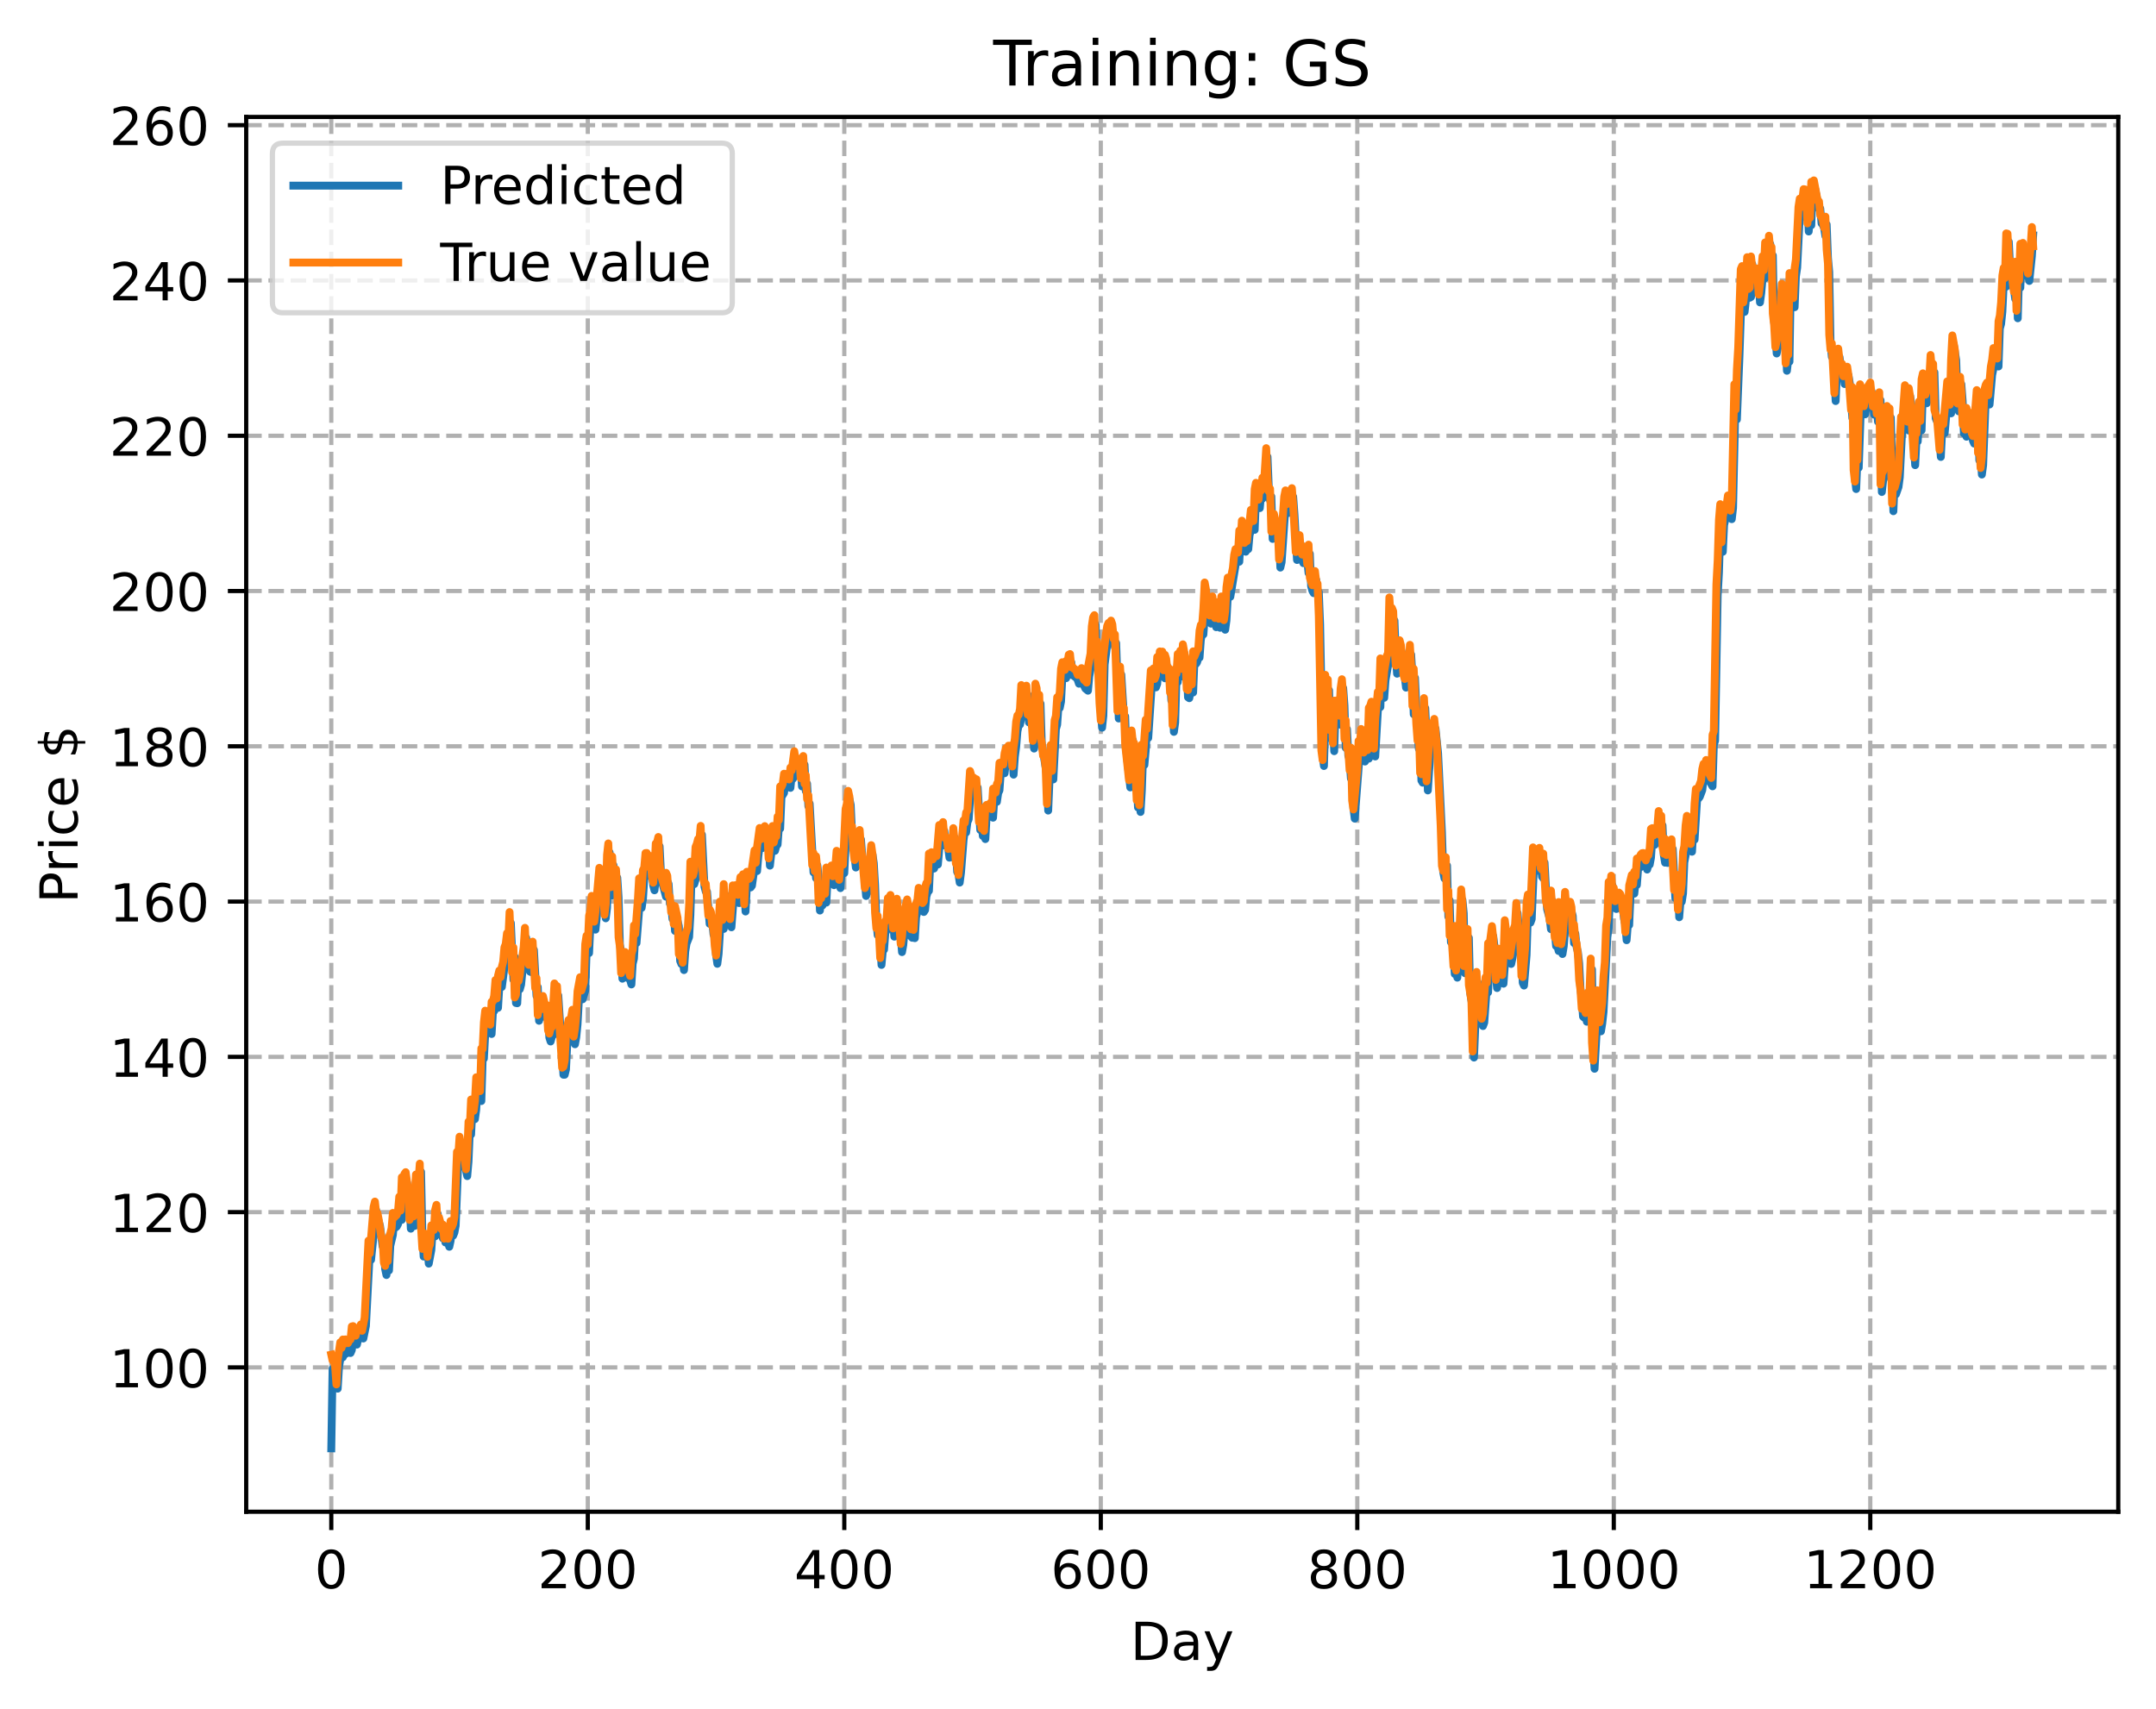 <?xml version="1.0" encoding="utf-8" standalone="no"?>
<!DOCTYPE svg PUBLIC "-//W3C//DTD SVG 1.1//EN"
  "http://www.w3.org/Graphics/SVG/1.1/DTD/svg11.dtd">
<!-- Created with matplotlib (https://matplotlib.org/) -->
<svg height="325.986pt" version="1.1" viewBox="0 0 411.286 325.986" width="411.286pt" xmlns="http://www.w3.org/2000/svg" xmlns:xlink="http://www.w3.org/1999/xlink">
 <defs>
  <style type="text/css">
*{stroke-linecap:butt;stroke-linejoin:round;}
  </style>
 </defs>
 <g id="figure_1">
  <g id="patch_1">
   <path d="M 0 325.986 
L 411.286 325.986 
L 411.286 0 
L 0 0 
z
" style="fill:#ffffff;"/>
  </g>
  <g id="axes_1">
   <g id="patch_2">
    <path d="M 46.966 288.43 
L 404.086 288.43 
L 404.086 22.318 
L 46.966 22.318 
z
" style="fill:#ffffff;"/>
   </g>
   <g id="matplotlib.axis_1">
    <g id="xtick_1">
     <g id="line2d_1">
      <path clip-path="url(#p9b7428a775)" d="M 63.198 288.43 
L 63.198 22.318 
" style="fill:none;stroke:#b0b0b0;stroke-dasharray:2.96,1.28;stroke-dashoffset:0;stroke-width:0.8;"/>
     </g>
     <g id="line2d_2">
      <defs>
       <path d="M 0 0 
L 0 3.5 
" id="me9fe80d87e" style="stroke:#000000;stroke-width:0.8;"/>
      </defs>
      <g>
       <use style="stroke:#000000;stroke-width:0.8;" x="63.198" xlink:href="#me9fe80d87e" y="288.43"/>
      </g>
     </g>
     <g id="text_1">
      <!-- 0 -->
      <defs>
       <path d="M 31.781 66.406 
Q 24.172 66.406 20.328 58.906 
Q 16.5 51.422 16.5 36.375 
Q 16.5 21.391 20.328 13.891 
Q 24.172 6.391 31.781 6.391 
Q 39.453 6.391 43.281 13.891 
Q 47.125 21.391 47.125 36.375 
Q 47.125 51.422 43.281 58.906 
Q 39.453 66.406 31.781 66.406 
z
M 31.781 74.219 
Q 44.047 74.219 50.516 64.516 
Q 56.984 54.828 56.984 36.375 
Q 56.984 17.969 50.516 8.266 
Q 44.047 -1.422 31.781 -1.422 
Q 19.531 -1.422 13.062 8.266 
Q 6.594 17.969 6.594 36.375 
Q 6.594 54.828 13.062 64.516 
Q 19.531 74.219 31.781 74.219 
z
" id="DejaVuSans-48"/>
      </defs>
      <g transform="translate(60.017 303.029)scale(0.1 -0.1)">
       <use xlink:href="#DejaVuSans-48"/>
      </g>
     </g>
    </g>
    <g id="xtick_2">
     <g id="line2d_3">
      <path clip-path="url(#p9b7428a775)" d="M 112.129 288.43 
L 112.129 22.318 
" style="fill:none;stroke:#b0b0b0;stroke-dasharray:2.96,1.28;stroke-dashoffset:0;stroke-width:0.8;"/>
     </g>
     <g id="line2d_4">
      <g>
       <use style="stroke:#000000;stroke-width:0.8;" x="112.129" xlink:href="#me9fe80d87e" y="288.43"/>
      </g>
     </g>
     <g id="text_2">
      <!-- 200 -->
      <defs>
       <path d="M 19.188 8.297 
L 53.609 8.297 
L 53.609 0 
L 7.328 0 
L 7.328 8.297 
Q 12.938 14.109 22.625 23.891 
Q 32.328 33.688 34.812 36.531 
Q 39.547 41.844 41.422 45.531 
Q 43.312 49.219 43.312 52.781 
Q 43.312 58.594 39.234 62.25 
Q 35.156 65.922 28.609 65.922 
Q 23.969 65.922 18.812 64.312 
Q 13.672 62.703 7.812 59.422 
L 7.812 69.391 
Q 13.766 71.781 18.938 73 
Q 24.125 74.219 28.422 74.219 
Q 39.75 74.219 46.484 68.547 
Q 53.219 62.891 53.219 53.422 
Q 53.219 48.922 51.531 44.891 
Q 49.859 40.875 45.406 35.406 
Q 44.188 33.984 37.641 27.219 
Q 31.109 20.453 19.188 8.297 
z
" id="DejaVuSans-50"/>
      </defs>
      <g transform="translate(102.585 303.029)scale(0.1 -0.1)">
       <use xlink:href="#DejaVuSans-50"/>
       <use x="63.623" xlink:href="#DejaVuSans-48"/>
       <use x="127.246" xlink:href="#DejaVuSans-48"/>
      </g>
     </g>
    </g>
    <g id="xtick_3">
     <g id="line2d_5">
      <path clip-path="url(#p9b7428a775)" d="M 161.06 288.43 
L 161.06 22.318 
" style="fill:none;stroke:#b0b0b0;stroke-dasharray:2.96,1.28;stroke-dashoffset:0;stroke-width:0.8;"/>
     </g>
     <g id="line2d_6">
      <g>
       <use style="stroke:#000000;stroke-width:0.8;" x="161.06" xlink:href="#me9fe80d87e" y="288.43"/>
      </g>
     </g>
     <g id="text_3">
      <!-- 400 -->
      <defs>
       <path d="M 37.797 64.312 
L 12.891 25.391 
L 37.797 25.391 
z
M 35.203 72.906 
L 47.609 72.906 
L 47.609 25.391 
L 58.016 25.391 
L 58.016 17.188 
L 47.609 17.188 
L 47.609 0 
L 37.797 0 
L 37.797 17.188 
L 4.891 17.188 
L 4.891 26.703 
z
" id="DejaVuSans-52"/>
      </defs>
      <g transform="translate(151.516 303.029)scale(0.1 -0.1)">
       <use xlink:href="#DejaVuSans-52"/>
       <use x="63.623" xlink:href="#DejaVuSans-48"/>
       <use x="127.246" xlink:href="#DejaVuSans-48"/>
      </g>
     </g>
    </g>
    <g id="xtick_4">
     <g id="line2d_7">
      <path clip-path="url(#p9b7428a775)" d="M 209.99 288.43 
L 209.99 22.318 
" style="fill:none;stroke:#b0b0b0;stroke-dasharray:2.96,1.28;stroke-dashoffset:0;stroke-width:0.8;"/>
     </g>
     <g id="line2d_8">
      <g>
       <use style="stroke:#000000;stroke-width:0.8;" x="209.99" xlink:href="#me9fe80d87e" y="288.43"/>
      </g>
     </g>
     <g id="text_4">
      <!-- 600 -->
      <defs>
       <path d="M 33.016 40.375 
Q 26.375 40.375 22.484 35.828 
Q 18.609 31.297 18.609 23.391 
Q 18.609 15.531 22.484 10.953 
Q 26.375 6.391 33.016 6.391 
Q 39.656 6.391 43.531 10.953 
Q 47.406 15.531 47.406 23.391 
Q 47.406 31.297 43.531 35.828 
Q 39.656 40.375 33.016 40.375 
z
M 52.594 71.297 
L 52.594 62.312 
Q 48.875 64.062 45.094 64.984 
Q 41.312 65.922 37.594 65.922 
Q 27.828 65.922 22.672 59.328 
Q 17.531 52.734 16.797 39.406 
Q 19.672 43.656 24.016 45.922 
Q 28.375 48.188 33.594 48.188 
Q 44.578 48.188 50.953 41.516 
Q 57.328 34.859 57.328 23.391 
Q 57.328 12.156 50.688 5.359 
Q 44.047 -1.422 33.016 -1.422 
Q 20.359 -1.422 13.672 8.266 
Q 6.984 17.969 6.984 36.375 
Q 6.984 53.656 15.188 63.938 
Q 23.391 74.219 37.203 74.219 
Q 40.922 74.219 44.703 73.484 
Q 48.484 72.75 52.594 71.297 
z
" id="DejaVuSans-54"/>
      </defs>
      <g transform="translate(200.446 303.029)scale(0.1 -0.1)">
       <use xlink:href="#DejaVuSans-54"/>
       <use x="63.623" xlink:href="#DejaVuSans-48"/>
       <use x="127.246" xlink:href="#DejaVuSans-48"/>
      </g>
     </g>
    </g>
    <g id="xtick_5">
     <g id="line2d_9">
      <path clip-path="url(#p9b7428a775)" d="M 258.921 288.43 
L 258.921 22.318 
" style="fill:none;stroke:#b0b0b0;stroke-dasharray:2.96,1.28;stroke-dashoffset:0;stroke-width:0.8;"/>
     </g>
     <g id="line2d_10">
      <g>
       <use style="stroke:#000000;stroke-width:0.8;" x="258.921" xlink:href="#me9fe80d87e" y="288.43"/>
      </g>
     </g>
     <g id="text_5">
      <!-- 800 -->
      <defs>
       <path d="M 31.781 34.625 
Q 24.75 34.625 20.719 30.859 
Q 16.703 27.094 16.703 20.516 
Q 16.703 13.922 20.719 10.156 
Q 24.75 6.391 31.781 6.391 
Q 38.812 6.391 42.859 10.172 
Q 46.922 13.969 46.922 20.516 
Q 46.922 27.094 42.891 30.859 
Q 38.875 34.625 31.781 34.625 
z
M 21.922 38.812 
Q 15.578 40.375 12.031 44.719 
Q 8.5 49.078 8.5 55.328 
Q 8.5 64.062 14.719 69.141 
Q 20.953 74.219 31.781 74.219 
Q 42.672 74.219 48.875 69.141 
Q 55.078 64.062 55.078 55.328 
Q 55.078 49.078 51.531 44.719 
Q 48 40.375 41.703 38.812 
Q 48.828 37.156 52.797 32.312 
Q 56.781 27.484 56.781 20.516 
Q 56.781 9.906 50.312 4.234 
Q 43.844 -1.422 31.781 -1.422 
Q 19.734 -1.422 13.25 4.234 
Q 6.781 9.906 6.781 20.516 
Q 6.781 27.484 10.781 32.312 
Q 14.797 37.156 21.922 38.812 
z
M 18.312 54.391 
Q 18.312 48.734 21.844 45.562 
Q 25.391 42.391 31.781 42.391 
Q 38.141 42.391 41.719 45.562 
Q 45.312 48.734 45.312 54.391 
Q 45.312 60.062 41.719 63.234 
Q 38.141 66.406 31.781 66.406 
Q 25.391 66.406 21.844 63.234 
Q 18.312 60.062 18.312 54.391 
z
" id="DejaVuSans-56"/>
      </defs>
      <g transform="translate(249.377 303.029)scale(0.1 -0.1)">
       <use xlink:href="#DejaVuSans-56"/>
       <use x="63.623" xlink:href="#DejaVuSans-48"/>
       <use x="127.246" xlink:href="#DejaVuSans-48"/>
      </g>
     </g>
    </g>
    <g id="xtick_6">
     <g id="line2d_11">
      <path clip-path="url(#p9b7428a775)" d="M 307.851 288.43 
L 307.851 22.318 
" style="fill:none;stroke:#b0b0b0;stroke-dasharray:2.96,1.28;stroke-dashoffset:0;stroke-width:0.8;"/>
     </g>
     <g id="line2d_12">
      <g>
       <use style="stroke:#000000;stroke-width:0.8;" x="307.851" xlink:href="#me9fe80d87e" y="288.43"/>
      </g>
     </g>
     <g id="text_6">
      <!-- 1000 -->
      <defs>
       <path d="M 12.406 8.297 
L 28.516 8.297 
L 28.516 63.922 
L 10.984 60.406 
L 10.984 69.391 
L 28.422 72.906 
L 38.281 72.906 
L 38.281 8.297 
L 54.391 8.297 
L 54.391 0 
L 12.406 0 
z
" id="DejaVuSans-49"/>
      </defs>
      <g transform="translate(295.126 303.029)scale(0.1 -0.1)">
       <use xlink:href="#DejaVuSans-49"/>
       <use x="63.623" xlink:href="#DejaVuSans-48"/>
       <use x="127.246" xlink:href="#DejaVuSans-48"/>
       <use x="190.869" xlink:href="#DejaVuSans-48"/>
      </g>
     </g>
    </g>
    <g id="xtick_7">
     <g id="line2d_13">
      <path clip-path="url(#p9b7428a775)" d="M 356.782 288.43 
L 356.782 22.318 
" style="fill:none;stroke:#b0b0b0;stroke-dasharray:2.96,1.28;stroke-dashoffset:0;stroke-width:0.8;"/>
     </g>
     <g id="line2d_14">
      <g>
       <use style="stroke:#000000;stroke-width:0.8;" x="356.782" xlink:href="#me9fe80d87e" y="288.43"/>
      </g>
     </g>
     <g id="text_7">
      <!-- 1200 -->
      <g transform="translate(344.057 303.029)scale(0.1 -0.1)">
       <use xlink:href="#DejaVuSans-49"/>
       <use x="63.623" xlink:href="#DejaVuSans-50"/>
       <use x="127.246" xlink:href="#DejaVuSans-48"/>
       <use x="190.869" xlink:href="#DejaVuSans-48"/>
      </g>
     </g>
    </g>
    <g id="text_8">
     <!-- Day -->
     <defs>
      <path d="M 19.672 64.797 
L 19.672 8.109 
L 31.594 8.109 
Q 46.688 8.109 53.688 14.938 
Q 60.688 21.781 60.688 36.531 
Q 60.688 51.172 53.688 57.984 
Q 46.688 64.797 31.594 64.797 
z
M 9.812 72.906 
L 30.078 72.906 
Q 51.266 72.906 61.172 64.094 
Q 71.094 55.281 71.094 36.531 
Q 71.094 17.672 61.125 8.828 
Q 51.172 0 30.078 0 
L 9.812 0 
z
" id="DejaVuSans-68"/>
      <path d="M 34.281 27.484 
Q 23.391 27.484 19.188 25 
Q 14.984 22.516 14.984 16.5 
Q 14.984 11.719 18.141 8.906 
Q 21.297 6.109 26.703 6.109 
Q 34.188 6.109 38.703 11.406 
Q 43.219 16.703 43.219 25.484 
L 43.219 27.484 
z
M 52.203 31.203 
L 52.203 0 
L 43.219 0 
L 43.219 8.297 
Q 40.141 3.328 35.547 0.953 
Q 30.953 -1.422 24.312 -1.422 
Q 15.922 -1.422 10.953 3.297 
Q 6 8.016 6 15.922 
Q 6 25.141 12.172 29.828 
Q 18.359 34.516 30.609 34.516 
L 43.219 34.516 
L 43.219 35.406 
Q 43.219 41.609 39.141 45 
Q 35.062 48.391 27.688 48.391 
Q 23 48.391 18.547 47.266 
Q 14.109 46.141 10.016 43.891 
L 10.016 52.203 
Q 14.938 54.109 19.578 55.047 
Q 24.219 56 28.609 56 
Q 40.484 56 46.344 49.844 
Q 52.203 43.703 52.203 31.203 
z
" id="DejaVuSans-97"/>
      <path d="M 32.172 -5.078 
Q 28.375 -14.844 24.75 -17.812 
Q 21.141 -20.797 15.094 -20.797 
L 7.906 -20.797 
L 7.906 -13.281 
L 13.188 -13.281 
Q 16.891 -13.281 18.938 -11.516 
Q 21 -9.766 23.484 -3.219 
L 25.094 0.875 
L 2.984 54.688 
L 12.5 54.688 
L 29.594 11.922 
L 46.688 54.688 
L 56.203 54.688 
z
" id="DejaVuSans-121"/>
     </defs>
     <g transform="translate(215.652 316.707)scale(0.1 -0.1)">
      <use xlink:href="#DejaVuSans-68"/>
      <use x="77.002" xlink:href="#DejaVuSans-97"/>
      <use x="138.281" xlink:href="#DejaVuSans-121"/>
     </g>
    </g>
   </g>
   <g id="matplotlib.axis_2">
    <g id="ytick_1">
     <g id="line2d_15">
      <path clip-path="url(#p9b7428a775)" d="M 46.966 260.897 
L 404.086 260.897 
" style="fill:none;stroke:#b0b0b0;stroke-dasharray:2.96,1.28;stroke-dashoffset:0;stroke-width:0.8;"/>
     </g>
     <g id="line2d_16">
      <defs>
       <path d="M 0 0 
L -3.5 0 
" id="m195e8b0771" style="stroke:#000000;stroke-width:0.8;"/>
      </defs>
      <g>
       <use style="stroke:#000000;stroke-width:0.8;" x="46.966" xlink:href="#m195e8b0771" y="260.897"/>
      </g>
     </g>
     <g id="text_9">
      <!-- 100 -->
      <g transform="translate(20.878 264.696)scale(0.1 -0.1)">
       <use xlink:href="#DejaVuSans-49"/>
       <use x="63.623" xlink:href="#DejaVuSans-48"/>
       <use x="127.246" xlink:href="#DejaVuSans-48"/>
      </g>
     </g>
    </g>
    <g id="ytick_2">
     <g id="line2d_17">
      <path clip-path="url(#p9b7428a775)" d="M 46.966 231.27 
L 404.086 231.27 
" style="fill:none;stroke:#b0b0b0;stroke-dasharray:2.96,1.28;stroke-dashoffset:0;stroke-width:0.8;"/>
     </g>
     <g id="line2d_18">
      <g>
       <use style="stroke:#000000;stroke-width:0.8;" x="46.966" xlink:href="#m195e8b0771" y="231.27"/>
      </g>
     </g>
     <g id="text_10">
      <!-- 120 -->
      <g transform="translate(20.878 235.069)scale(0.1 -0.1)">
       <use xlink:href="#DejaVuSans-49"/>
       <use x="63.623" xlink:href="#DejaVuSans-50"/>
       <use x="127.246" xlink:href="#DejaVuSans-48"/>
      </g>
     </g>
    </g>
    <g id="ytick_3">
     <g id="line2d_19">
      <path clip-path="url(#p9b7428a775)" d="M 46.966 201.643 
L 404.086 201.643 
" style="fill:none;stroke:#b0b0b0;stroke-dasharray:2.96,1.28;stroke-dashoffset:0;stroke-width:0.8;"/>
     </g>
     <g id="line2d_20">
      <g>
       <use style="stroke:#000000;stroke-width:0.8;" x="46.966" xlink:href="#m195e8b0771" y="201.643"/>
      </g>
     </g>
     <g id="text_11">
      <!-- 140 -->
      <g transform="translate(20.878 205.442)scale(0.1 -0.1)">
       <use xlink:href="#DejaVuSans-49"/>
       <use x="63.623" xlink:href="#DejaVuSans-52"/>
       <use x="127.246" xlink:href="#DejaVuSans-48"/>
      </g>
     </g>
    </g>
    <g id="ytick_4">
     <g id="line2d_21">
      <path clip-path="url(#p9b7428a775)" d="M 46.966 172.016 
L 404.086 172.016 
" style="fill:none;stroke:#b0b0b0;stroke-dasharray:2.96,1.28;stroke-dashoffset:0;stroke-width:0.8;"/>
     </g>
     <g id="line2d_22">
      <g>
       <use style="stroke:#000000;stroke-width:0.8;" x="46.966" xlink:href="#m195e8b0771" y="172.016"/>
      </g>
     </g>
     <g id="text_12">
      <!-- 160 -->
      <g transform="translate(20.878 175.816)scale(0.1 -0.1)">
       <use xlink:href="#DejaVuSans-49"/>
       <use x="63.623" xlink:href="#DejaVuSans-54"/>
       <use x="127.246" xlink:href="#DejaVuSans-48"/>
      </g>
     </g>
    </g>
    <g id="ytick_5">
     <g id="line2d_23">
      <path clip-path="url(#p9b7428a775)" d="M 46.966 142.389 
L 404.086 142.389 
" style="fill:none;stroke:#b0b0b0;stroke-dasharray:2.96,1.28;stroke-dashoffset:0;stroke-width:0.8;"/>
     </g>
     <g id="line2d_24">
      <g>
       <use style="stroke:#000000;stroke-width:0.8;" x="46.966" xlink:href="#m195e8b0771" y="142.389"/>
      </g>
     </g>
     <g id="text_13">
      <!-- 180 -->
      <g transform="translate(20.878 146.189)scale(0.1 -0.1)">
       <use xlink:href="#DejaVuSans-49"/>
       <use x="63.623" xlink:href="#DejaVuSans-56"/>
       <use x="127.246" xlink:href="#DejaVuSans-48"/>
      </g>
     </g>
    </g>
    <g id="ytick_6">
     <g id="line2d_25">
      <path clip-path="url(#p9b7428a775)" d="M 46.966 112.763 
L 404.086 112.763 
" style="fill:none;stroke:#b0b0b0;stroke-dasharray:2.96,1.28;stroke-dashoffset:0;stroke-width:0.8;"/>
     </g>
     <g id="line2d_26">
      <g>
       <use style="stroke:#000000;stroke-width:0.8;" x="46.966" xlink:href="#m195e8b0771" y="112.763"/>
      </g>
     </g>
     <g id="text_14">
      <!-- 200 -->
      <g transform="translate(20.878 116.562)scale(0.1 -0.1)">
       <use xlink:href="#DejaVuSans-50"/>
       <use x="63.623" xlink:href="#DejaVuSans-48"/>
       <use x="127.246" xlink:href="#DejaVuSans-48"/>
      </g>
     </g>
    </g>
    <g id="ytick_7">
     <g id="line2d_27">
      <path clip-path="url(#p9b7428a775)" d="M 46.966 83.136 
L 404.086 83.136 
" style="fill:none;stroke:#b0b0b0;stroke-dasharray:2.96,1.28;stroke-dashoffset:0;stroke-width:0.8;"/>
     </g>
     <g id="line2d_28">
      <g>
       <use style="stroke:#000000;stroke-width:0.8;" x="46.966" xlink:href="#m195e8b0771" y="83.136"/>
      </g>
     </g>
     <g id="text_15">
      <!-- 220 -->
      <g transform="translate(20.878 86.935)scale(0.1 -0.1)">
       <use xlink:href="#DejaVuSans-50"/>
       <use x="63.623" xlink:href="#DejaVuSans-50"/>
       <use x="127.246" xlink:href="#DejaVuSans-48"/>
      </g>
     </g>
    </g>
    <g id="ytick_8">
     <g id="line2d_29">
      <path clip-path="url(#p9b7428a775)" d="M 46.966 53.509 
L 404.086 53.509 
" style="fill:none;stroke:#b0b0b0;stroke-dasharray:2.96,1.28;stroke-dashoffset:0;stroke-width:0.8;"/>
     </g>
     <g id="line2d_30">
      <g>
       <use style="stroke:#000000;stroke-width:0.8;" x="46.966" xlink:href="#m195e8b0771" y="53.509"/>
      </g>
     </g>
     <g id="text_16">
      <!-- 240 -->
      <g transform="translate(20.878 57.308)scale(0.1 -0.1)">
       <use xlink:href="#DejaVuSans-50"/>
       <use x="63.623" xlink:href="#DejaVuSans-52"/>
       <use x="127.246" xlink:href="#DejaVuSans-48"/>
      </g>
     </g>
    </g>
    <g id="ytick_9">
     <g id="line2d_31">
      <path clip-path="url(#p9b7428a775)" d="M 46.966 23.882 
L 404.086 23.882 
" style="fill:none;stroke:#b0b0b0;stroke-dasharray:2.96,1.28;stroke-dashoffset:0;stroke-width:0.8;"/>
     </g>
     <g id="line2d_32">
      <g>
       <use style="stroke:#000000;stroke-width:0.8;" x="46.966" xlink:href="#m195e8b0771" y="23.882"/>
      </g>
     </g>
     <g id="text_17">
      <!-- 260 -->
      <g transform="translate(20.878 27.681)scale(0.1 -0.1)">
       <use xlink:href="#DejaVuSans-50"/>
       <use x="63.623" xlink:href="#DejaVuSans-54"/>
       <use x="127.246" xlink:href="#DejaVuSans-48"/>
      </g>
     </g>
    </g>
    <g id="text_18">
     <!-- Price $ -->
     <defs>
      <path d="M 19.672 64.797 
L 19.672 37.406 
L 32.078 37.406 
Q 38.969 37.406 42.719 40.969 
Q 46.484 44.531 46.484 51.125 
Q 46.484 57.672 42.719 61.234 
Q 38.969 64.797 32.078 64.797 
z
M 9.812 72.906 
L 32.078 72.906 
Q 44.344 72.906 50.609 67.359 
Q 56.891 61.812 56.891 51.125 
Q 56.891 40.328 50.609 34.812 
Q 44.344 29.297 32.078 29.297 
L 19.672 29.297 
L 19.672 0 
L 9.812 0 
z
" id="DejaVuSans-80"/>
      <path d="M 41.109 46.297 
Q 39.594 47.172 37.812 47.578 
Q 36.031 48 33.891 48 
Q 26.266 48 22.188 43.047 
Q 18.109 38.094 18.109 28.812 
L 18.109 0 
L 9.078 0 
L 9.078 54.688 
L 18.109 54.688 
L 18.109 46.188 
Q 20.953 51.172 25.484 53.578 
Q 30.031 56 36.531 56 
Q 37.453 56 38.578 55.875 
Q 39.703 55.766 41.062 55.516 
z
" id="DejaVuSans-114"/>
      <path d="M 9.422 54.688 
L 18.406 54.688 
L 18.406 0 
L 9.422 0 
z
M 9.422 75.984 
L 18.406 75.984 
L 18.406 64.594 
L 9.422 64.594 
z
" id="DejaVuSans-105"/>
      <path d="M 48.781 52.594 
L 48.781 44.188 
Q 44.969 46.297 41.141 47.344 
Q 37.312 48.391 33.406 48.391 
Q 24.656 48.391 19.812 42.844 
Q 14.984 37.312 14.984 27.297 
Q 14.984 17.281 19.812 11.734 
Q 24.656 6.203 33.406 6.203 
Q 37.312 6.203 41.141 7.25 
Q 44.969 8.297 48.781 10.406 
L 48.781 2.094 
Q 45.016 0.344 40.984 -0.531 
Q 36.969 -1.422 32.422 -1.422 
Q 20.062 -1.422 12.781 6.344 
Q 5.516 14.109 5.516 27.297 
Q 5.516 40.672 12.859 48.328 
Q 20.219 56 33.016 56 
Q 37.156 56 41.109 55.141 
Q 45.062 54.297 48.781 52.594 
z
" id="DejaVuSans-99"/>
      <path d="M 56.203 29.594 
L 56.203 25.203 
L 14.891 25.203 
Q 15.484 15.922 20.484 11.062 
Q 25.484 6.203 34.422 6.203 
Q 39.594 6.203 44.453 7.469 
Q 49.312 8.734 54.109 11.281 
L 54.109 2.781 
Q 49.266 0.734 44.188 -0.344 
Q 39.109 -1.422 33.891 -1.422 
Q 20.797 -1.422 13.156 6.188 
Q 5.516 13.812 5.516 26.812 
Q 5.516 40.234 12.766 48.109 
Q 20.016 56 32.328 56 
Q 43.359 56 49.781 48.891 
Q 56.203 41.797 56.203 29.594 
z
M 47.219 32.234 
Q 47.125 39.594 43.094 43.984 
Q 39.062 48.391 32.422 48.391 
Q 24.906 48.391 20.391 44.141 
Q 15.875 39.891 15.188 32.172 
z
" id="DejaVuSans-101"/>
      <path id="DejaVuSans-32"/>
      <path d="M 33.797 -14.703 
L 28.906 -14.703 
L 28.859 0 
Q 23.734 0.094 18.609 1.188 
Q 13.484 2.297 8.297 4.5 
L 8.297 13.281 
Q 13.281 10.156 18.375 8.562 
Q 23.484 6.984 28.906 6.938 
L 28.906 29.203 
Q 18.109 30.953 13.203 35.156 
Q 8.297 39.359 8.297 46.688 
Q 8.297 54.641 13.625 59.219 
Q 18.953 63.812 28.906 64.5 
L 28.906 75.984 
L 33.797 75.984 
L 33.797 64.656 
Q 38.328 64.453 42.578 63.688 
Q 46.828 62.938 50.875 61.625 
L 50.875 53.078 
Q 46.828 55.125 42.547 56.25 
Q 38.281 57.375 33.797 57.562 
L 33.797 36.719 
Q 44.875 35.016 50.094 30.609 
Q 55.328 26.219 55.328 18.609 
Q 55.328 10.359 49.781 5.594 
Q 44.234 0.828 33.797 0.094 
z
M 28.906 37.594 
L 28.906 57.625 
Q 23.25 56.984 20.266 54.391 
Q 17.281 51.812 17.281 47.516 
Q 17.281 43.312 20.031 40.969 
Q 22.797 38.625 28.906 37.594 
z
M 33.797 28.219 
L 33.797 7.078 
Q 39.984 7.906 43.141 10.594 
Q 46.297 13.281 46.297 17.672 
Q 46.297 21.969 43.281 24.5 
Q 40.281 27.047 33.797 28.219 
z
" id="DejaVuSans-36"/>
     </defs>
     <g transform="translate(14.798 172.342)rotate(-90)scale(0.1 -0.1)">
      <use xlink:href="#DejaVuSans-80"/>
      <use x="58.553" xlink:href="#DejaVuSans-114"/>
      <use x="99.666" xlink:href="#DejaVuSans-105"/>
      <use x="127.449" xlink:href="#DejaVuSans-99"/>
      <use x="182.43" xlink:href="#DejaVuSans-101"/>
      <use x="243.953" xlink:href="#DejaVuSans-32"/>
      <use x="275.74" xlink:href="#DejaVuSans-36"/>
     </g>
    </g>
   </g>
   <g id="line2d_33">
    <path clip-path="url(#p9b7428a775)" d="M 63.198 276.334 
L 63.443 261.154 
L 63.688 262.594 
L 63.932 261.4 
L 64.177 262.081 
L 64.422 264.947 
L 64.666 260.831 
L 65.156 257.915 
L 65.4 258.962 
L 65.645 257.967 
L 65.89 258.353 
L 66.134 257.653 
L 66.379 258.062 
L 66.868 258.147 
L 67.113 257.588 
L 67.357 255.569 
L 67.602 255.03 
L 68.091 256.544 
L 68.336 255.436 
L 68.581 255.26 
L 68.825 255.356 
L 69.07 254.291 
L 69.315 255.376 
L 69.804 253.002 
L 70.538 238.856 
L 70.783 240.377 
L 71.761 230.913 
L 72.006 232.886 
L 72.251 233.021 
L 72.495 233.928 
L 72.984 237.78 
L 73.229 237.939 
L 73.474 242.141 
L 73.718 243.269 
L 73.963 240.626 
L 74.208 242.401 
L 74.452 237.702 
L 74.942 235.626 
L 75.186 232.855 
L 75.431 234.222 
L 75.676 234.032 
L 75.92 233.574 
L 76.165 232.618 
L 76.41 230.07 
L 76.654 232.742 
L 76.899 226.958 
L 77.144 228.25 
L 77.388 225.968 
L 77.633 225.621 
L 78.122 229.284 
L 78.367 234.427 
L 78.611 233.162 
L 78.856 233.44 
L 79.101 233.905 
L 79.59 225.705 
L 79.835 228.019 
L 80.079 226.852 
L 80.324 223.589 
L 80.569 235.411 
L 80.813 239.739 
L 81.303 237.343 
L 81.547 238.43 
L 81.792 241.097 
L 82.281 238.502 
L 82.526 234.942 
L 82.771 235.242 
L 83.015 235.89 
L 83.26 232.555 
L 83.505 231.608 
L 83.749 235.246 
L 83.994 234.398 
L 84.483 236.267 
L 84.728 234.893 
L 84.972 237.063 
L 85.217 236.337 
L 85.706 237.881 
L 85.951 236.767 
L 86.196 234.827 
L 86.44 235.761 
L 86.685 235.165 
L 86.93 233.856 
L 87.419 221.658 
L 87.664 221.758 
L 87.908 219.24 
L 88.153 220.394 
L 88.398 220.978 
L 89.132 224.393 
L 89.376 221.585 
L 89.621 215.667 
L 89.866 216.455 
L 90.11 211.661 
L 90.355 211.682 
L 90.599 213.526 
L 90.844 211.746 
L 91.089 207.431 
L 91.333 207.562 
L 91.823 210.073 
L 92.067 202.215 
L 92.312 201.963 
L 92.557 197.351 
L 92.801 194.886 
L 93.046 195.408 
L 93.535 196.919 
L 93.78 197.281 
L 94.025 193.126 
L 94.269 192.908 
L 94.514 191.909 
L 94.759 189.053 
L 95.003 192.295 
L 95.248 188.248 
L 95.493 187.087 
L 95.737 188.306 
L 96.471 182.661 
L 96.716 182.035 
L 96.96 180.001 
L 97.205 181.25 
L 97.45 176.11 
L 97.939 186.934 
L 98.184 182.569 
L 98.428 191.368 
L 98.673 191.415 
L 98.918 186.188 
L 99.162 188.745 
L 99.407 187.86 
L 99.652 185.448 
L 100.141 182.507 
L 100.386 178.954 
L 100.63 183.738 
L 100.875 183.696 
L 101.12 185.389 
L 101.364 185.482 
L 101.609 182.498 
L 101.854 181.243 
L 102.343 190.021 
L 102.587 188.33 
L 102.832 194.76 
L 103.077 193.53 
L 103.321 194.072 
L 103.566 193.58 
L 103.811 191.683 
L 104.055 192.658 
L 104.3 194.19 
L 104.545 193.367 
L 104.789 197.947 
L 105.034 198.715 
L 105.279 197.796 
L 105.523 197.499 
L 106.013 189.446 
L 106.257 189.969 
L 106.502 189.929 
L 107.481 205.053 
L 107.725 205.054 
L 107.97 204.045 
L 108.215 199.065 
L 108.704 196.415 
L 108.948 197.3 
L 109.438 194.35 
L 109.682 199.243 
L 109.927 197.909 
L 110.172 195.468 
L 110.416 191.003 
L 110.906 188.188 
L 111.15 190.656 
L 111.64 189.031 
L 111.884 182.063 
L 112.129 180.18 
L 112.374 181.845 
L 112.618 176.603 
L 112.863 175.241 
L 113.108 172.59 
L 113.597 177.373 
L 114.086 172.624 
L 114.575 167.361 
L 114.82 170.537 
L 115.065 168.572 
L 115.309 171.272 
L 115.554 175.206 
L 115.799 173.219 
L 116.043 164.87 
L 116.288 162.633 
L 116.533 168.713 
L 116.777 170.851 
L 117.022 165.061 
L 117.267 169.046 
L 117.511 167.615 
L 117.756 167.466 
L 118.001 171.243 
L 118.245 180.096 
L 118.49 181.912 
L 118.735 186.731 
L 118.979 183.782 
L 119.224 185.788 
L 119.469 183.516 
L 119.713 186.593 
L 119.958 186.11 
L 120.447 187.828 
L 120.692 183.878 
L 120.936 182.893 
L 121.181 178.546 
L 121.426 179.929 
L 121.915 173.699 
L 122.16 169.365 
L 122.404 173.224 
L 122.649 171.594 
L 122.894 167.785 
L 123.138 167.137 
L 123.383 164.482 
L 123.628 164.461 
L 123.872 166.098 
L 124.117 164.949 
L 124.362 165.779 
L 124.606 168.893 
L 124.851 169.868 
L 125.096 167.701 
L 125.34 162.738 
L 125.585 162.411 
L 125.83 161.475 
L 126.074 166.351 
L 126.319 168.383 
L 127.053 171.086 
L 127.297 168.13 
L 127.542 168.635 
L 127.787 172.419 
L 128.031 172.56 
L 128.276 175.325 
L 128.521 174.163 
L 128.765 177.612 
L 129.01 174.629 
L 129.499 176.727 
L 129.744 183.338 
L 129.989 183.935 
L 130.233 182.949 
L 130.478 185.085 
L 130.723 181.508 
L 130.967 180.026 
L 131.457 178.789 
L 131.701 174.546 
L 131.946 166.45 
L 132.191 166.182 
L 132.435 168.693 
L 132.68 167.877 
L 132.924 163.417 
L 133.414 161.935 
L 133.658 161.992 
L 133.903 159.263 
L 134.392 169.189 
L 134.637 170.117 
L 134.882 170.156 
L 135.371 176.261 
L 135.616 175.064 
L 135.86 175.515 
L 136.105 178.288 
L 136.35 178.841 
L 136.594 182.11 
L 136.839 183.889 
L 137.084 181.974 
L 137.573 173.928 
L 137.818 174.712 
L 138.062 177.236 
L 138.307 170.673 
L 138.551 175.761 
L 138.796 175.604 
L 139.041 174.045 
L 139.285 174.628 
L 139.53 176.922 
L 140.019 170.494 
L 140.264 171.513 
L 140.509 170.523 
L 140.753 170.566 
L 140.998 172.303 
L 141.487 168.947 
L 141.732 170.792 
L 141.977 168.496 
L 142.221 173.909 
L 142.466 169.196 
L 142.711 168.053 
L 142.955 169.351 
L 143.2 169.316 
L 143.445 168.986 
L 144.178 163.849 
L 144.423 166.199 
L 144.668 163.28 
L 145.157 159.686 
L 145.402 161.829 
L 145.646 161.432 
L 146.136 159.225 
L 146.38 161.558 
L 146.625 160.85 
L 146.87 165.161 
L 147.114 163.033 
L 147.359 162.227 
L 147.604 159.252 
L 147.848 162.328 
L 148.093 161.411 
L 148.338 161.131 
L 148.582 157.708 
L 148.827 158.1 
L 149.072 152.087 
L 149.561 151.289 
L 149.806 149.261 
L 150.05 149.707 
L 150.295 149.428 
L 150.539 149.429 
L 150.784 150.325 
L 151.029 148.003 
L 151.273 148.583 
L 151.763 144.964 
L 152.007 146.533 
L 152.252 146.393 
L 152.497 147.815 
L 152.741 146.4 
L 152.986 150.045 
L 153.231 148.947 
L 153.475 145.909 
L 153.72 150.954 
L 153.965 149.533 
L 154.209 153.828 
L 154.454 153.333 
L 155.188 166.453 
L 155.433 164.353 
L 155.677 167.558 
L 155.922 165.113 
L 156.166 167.504 
L 156.411 173.73 
L 156.656 171.031 
L 156.9 172.757 
L 157.145 171.273 
L 157.39 170.784 
L 157.634 172.217 
L 157.879 167.484 
L 158.124 168.484 
L 158.368 167.775 
L 158.613 168.232 
L 158.858 166.877 
L 159.102 168.888 
L 159.347 167.074 
L 159.592 166.923 
L 159.836 164.106 
L 160.081 168.323 
L 160.326 169.447 
L 160.57 165.862 
L 160.815 164.108 
L 161.06 166.592 
L 161.549 156.3 
L 161.794 154.86 
L 162.038 152.416 
L 162.283 153.57 
L 162.527 158.796 
L 162.772 159.227 
L 163.017 163.39 
L 163.261 165.518 
L 163.751 161.67 
L 163.995 161.524 
L 164.24 160.165 
L 164.485 163.359 
L 164.729 165.072 
L 165.219 170.948 
L 165.463 170.055 
L 165.708 170.068 
L 166.442 163.037 
L 166.687 164.702 
L 166.931 168.86 
L 167.176 175.524 
L 167.421 178.412 
L 167.665 176.288 
L 167.91 179.352 
L 168.154 184.105 
L 168.399 181.481 
L 168.644 181.184 
L 168.888 177.999 
L 169.378 177.018 
L 169.622 173.096 
L 169.867 173.054 
L 170.112 172.48 
L 170.601 178.711 
L 171.09 174.038 
L 171.335 173.278 
L 171.58 175.409 
L 172.069 181.657 
L 172.314 180.282 
L 172.558 177.617 
L 172.803 177.93 
L 173.048 174.592 
L 173.292 173.479 
L 173.537 174.677 
L 173.782 178.663 
L 174.026 178.928 
L 174.271 177.092 
L 174.515 178.997 
L 174.76 174.928 
L 175.005 174.058 
L 175.249 173.675 
L 175.494 171.286 
L 175.983 172.63 
L 176.228 174.002 
L 176.473 173.627 
L 176.717 171.046 
L 176.962 170.218 
L 177.207 169.971 
L 177.451 164.821 
L 177.696 164.902 
L 177.941 164.446 
L 178.185 165.716 
L 178.43 164.985 
L 178.919 164.946 
L 179.409 159.193 
L 179.653 159.443 
L 179.898 159.258 
L 180.142 158.549 
L 180.387 161.391 
L 180.632 161.353 
L 180.876 161.78 
L 181.121 163.639 
L 181.366 162.792 
L 181.61 163.581 
L 181.855 163.419 
L 182.1 159.811 
L 182.344 162.154 
L 182.589 166.346 
L 182.834 166.774 
L 183.078 168.395 
L 183.323 166.499 
L 183.812 160.254 
L 184.057 158.474 
L 184.302 158.839 
L 184.546 156.857 
L 184.791 156.314 
L 185.28 148.869 
L 185.525 149.681 
L 185.77 150.922 
L 186.014 150.12 
L 186.259 150.466 
L 186.503 150.261 
L 186.993 158.347 
L 187.237 156.33 
L 187.482 159.502 
L 187.727 159.236 
L 187.971 160.09 
L 188.216 155.639 
L 188.461 155.241 
L 188.705 155.549 
L 188.95 155.482 
L 189.195 154.9 
L 189.439 156.011 
L 189.684 152.314 
L 189.929 153.032 
L 190.173 152.988 
L 190.418 151.317 
L 190.663 150.797 
L 190.907 147.339 
L 191.152 147.205 
L 191.641 147.536 
L 191.886 145.424 
L 192.13 144.391 
L 192.375 144.703 
L 192.62 144.02 
L 192.864 144.353 
L 193.109 143.891 
L 193.354 147.798 
L 193.598 144.378 
L 193.843 142.551 
L 194.088 139.539 
L 194.332 138.351 
L 194.577 138.253 
L 194.822 137.046 
L 195.066 132.514 
L 195.556 136.258 
L 195.8 136.378 
L 196.045 132.523 
L 196.29 137.834 
L 196.534 136.583 
L 196.779 138.284 
L 197.024 138.761 
L 197.268 142.824 
L 197.513 139.885 
L 197.758 132.242 
L 198.002 133.104 
L 198.247 138.542 
L 198.491 134.251 
L 198.736 141.934 
L 199.715 147.922 
L 199.959 154.656 
L 200.204 148.758 
L 200.449 147.008 
L 200.693 143.883 
L 200.938 148.714 
L 201.427 139.109 
L 201.672 138.244 
L 201.917 134.785 
L 202.161 135.079 
L 202.406 133.847 
L 202.651 129.232 
L 202.895 128.036 
L 203.385 129.391 
L 203.629 127.734 
L 203.874 128.074 
L 204.118 126.552 
L 204.363 126.36 
L 204.608 128.855 
L 204.852 128.829 
L 205.097 129.179 
L 205.342 129.253 
L 205.586 129.726 
L 205.831 130.449 
L 206.076 129.494 
L 206.32 129.82 
L 206.565 129.034 
L 206.81 130.859 
L 207.054 131.378 
L 207.544 131.785 
L 207.788 129.041 
L 208.278 126.456 
L 208.522 121.409 
L 208.767 119.579 
L 209.012 119.162 
L 209.256 126.27 
L 209.501 123.981 
L 209.99 135.627 
L 210.235 138.839 
L 210.479 136.551 
L 210.724 126.792 
L 211.213 122.981 
L 211.458 121.325 
L 211.703 120.671 
L 211.947 121.255 
L 212.192 120.18 
L 212.437 120.873 
L 212.681 123.496 
L 212.926 122.704 
L 213.415 137.089 
L 213.905 128.722 
L 214.394 136.654 
L 214.639 136.671 
L 214.883 143.431 
L 215.617 150.237 
L 215.862 148.208 
L 216.106 141.214 
L 216.351 143.292 
L 216.596 143.552 
L 217.085 154.062 
L 217.33 149.917 
L 217.574 154.919 
L 217.819 150.85 
L 218.064 143.924 
L 218.308 145.959 
L 218.553 143.226 
L 218.798 139.132 
L 219.042 140.809 
L 219.776 129.62 
L 220.021 130.773 
L 220.266 129.332 
L 220.51 131.154 
L 220.755 130.467 
L 221 126.949 
L 221.244 128.654 
L 221.489 126.045 
L 221.734 126.64 
L 221.978 125.985 
L 222.223 129.413 
L 222.467 126.683 
L 222.712 127.224 
L 222.957 129.612 
L 223.201 129.033 
L 223.446 133.654 
L 223.691 132.275 
L 223.935 139.636 
L 224.18 137.855 
L 224.425 129.225 
L 224.669 130.156 
L 224.914 126.733 
L 225.159 128.414 
L 225.403 125.918 
L 225.648 129.082 
L 225.893 124.574 
L 226.382 127.333 
L 226.627 133.036 
L 226.871 133.211 
L 227.116 131.92 
L 227.361 127.697 
L 227.605 132.127 
L 227.85 126.238 
L 228.094 126.724 
L 228.339 126.408 
L 228.584 125.601 
L 228.828 125.474 
L 229.073 122.088 
L 229.318 120.884 
L 229.562 121.058 
L 229.807 117.859 
L 230.052 112.929 
L 230.296 114.259 
L 230.541 118.537 
L 230.786 117.323 
L 231.03 118.991 
L 231.52 115.376 
L 232.009 119.666 
L 232.498 116.611 
L 232.743 119.779 
L 232.988 118.217 
L 233.232 115.479 
L 233.722 120.153 
L 233.966 118.369 
L 234.211 113.859 
L 234.455 112.134 
L 234.7 113.869 
L 235.923 106.508 
L 236.168 106.969 
L 236.413 107.174 
L 236.657 102.954 
L 236.902 104.942 
L 237.147 101.115 
L 237.391 101.881 
L 237.636 105.264 
L 237.881 102.865 
L 238.125 104.778 
L 238.37 102.097 
L 238.615 101.188 
L 238.859 99.018 
L 239.349 101.097 
L 239.593 94.945 
L 239.838 93.761 
L 240.327 96.944 
L 240.572 94.265 
L 240.816 95.162 
L 241.061 92.834 
L 241.306 94.834 
L 241.795 87.161 
L 242.04 93.12 
L 242.284 95.491 
L 242.529 94.752 
L 242.774 102.82 
L 243.263 99.483 
L 243.752 102.545 
L 243.997 102.336 
L 244.242 108.293 
L 244.486 107.253 
L 245.22 96.581 
L 245.465 95.52 
L 245.709 97.904 
L 245.954 95.966 
L 246.199 96.071 
L 246.443 97.274 
L 246.688 94.781 
L 246.933 98.059 
L 247.422 106.843 
L 247.667 104.993 
L 247.911 104.201 
L 248.156 103.896 
L 248.401 106.971 
L 248.645 107.453 
L 249.135 106.026 
L 249.379 106.944 
L 249.624 109.341 
L 249.869 105.666 
L 250.113 111.838 
L 250.358 112.751 
L 250.603 113.17 
L 250.847 111.409 
L 251.092 110.642 
L 251.337 112.753 
L 251.581 112.969 
L 251.826 119.088 
L 252.315 144.278 
L 252.56 146.151 
L 253.049 130.49 
L 253.294 132.88 
L 253.538 131.703 
L 253.783 140.837 
L 254.028 137.484 
L 254.272 136.443 
L 254.517 143.324 
L 254.762 135.545 
L 255.006 135.57 
L 255.251 135.469 
L 255.496 136.405 
L 255.74 138.277 
L 255.985 133.122 
L 256.23 131.289 
L 256.474 134.591 
L 256.719 142.677 
L 256.964 139.129 
L 257.208 144.185 
L 257.453 144.899 
L 257.697 148.529 
L 257.942 144.446 
L 258.187 154.178 
L 258.431 156.188 
L 259.41 143.428 
L 259.655 143.808 
L 259.899 141.108 
L 260.144 142.552 
L 260.389 145.297 
L 260.878 142.578 
L 261.123 144.749 
L 261.367 136.955 
L 261.857 135.746 
L 262.101 135.963 
L 262.346 144.332 
L 262.835 135.766 
L 263.08 133.817 
L 263.325 134.904 
L 263.569 127.55 
L 263.814 129.43 
L 264.058 133.139 
L 264.303 129.809 
L 264.792 126.967 
L 265.037 126.45 
L 265.282 115.903 
L 265.526 119.36 
L 265.771 118.01 
L 266.016 118.424 
L 266.26 125.132 
L 266.505 128.536 
L 266.75 125.935 
L 266.994 128.219 
L 267.239 123.924 
L 267.484 124.747 
L 268.218 131.192 
L 268.462 130.497 
L 268.707 128.569 
L 268.952 129.279 
L 269.196 124.89 
L 269.441 128.941 
L 269.685 136.281 
L 269.93 129.34 
L 270.419 139.731 
L 270.664 142.866 
L 270.909 140.844 
L 271.153 148.925 
L 271.398 149.332 
L 271.887 135.111 
L 272.132 140.35 
L 272.377 150.813 
L 273.111 139.841 
L 273.355 140.471 
L 273.6 141.831 
L 273.845 139.014 
L 274.334 143.723 
L 275.068 158.806 
L 275.313 166.395 
L 275.557 167.606 
L 275.802 165.078 
L 276.046 165.158 
L 276.291 174.901 
L 276.536 171.782 
L 276.78 179.761 
L 277.025 178.464 
L 277.514 185.833 
L 277.759 178.578 
L 278.004 186.533 
L 278.248 182.24 
L 278.493 182.996 
L 278.982 171.728 
L 279.227 174.265 
L 279.472 185.69 
L 279.716 184.549 
L 279.961 178.938 
L 280.206 178.936 
L 280.45 189.354 
L 280.94 192.461 
L 281.184 201.777 
L 281.673 190.092 
L 281.918 187.48 
L 282.163 191.997 
L 282.407 193.189 
L 282.652 190.315 
L 282.897 195.766 
L 283.141 195.103 
L 283.631 188.341 
L 283.875 189.345 
L 284.12 182.157 
L 284.365 182.435 
L 284.609 180.913 
L 284.854 178.625 
L 285.099 180.599 
L 285.343 186.023 
L 285.588 188.515 
L 285.833 186.942 
L 286.077 182.789 
L 286.322 183.374 
L 286.811 187.686 
L 287.056 184.364 
L 287.301 177.45 
L 287.545 179.215 
L 287.79 182.261 
L 288.034 182.502 
L 288.279 183.912 
L 288.524 182.795 
L 289.258 178.226 
L 289.502 174.228 
L 289.992 180.557 
L 290.236 180.759 
L 290.481 187.521 
L 290.726 188.04 
L 291.215 182.217 
L 291.46 174.392 
L 291.704 172.61 
L 291.949 176.042 
L 292.194 175.38 
L 292.683 163.614 
L 292.928 165.929 
L 293.172 163.979 
L 293.417 166.132 
L 293.661 165.132 
L 293.906 163.504 
L 294.151 167.252 
L 294.395 167.569 
L 294.64 164.575 
L 295.129 173.462 
L 295.619 175.229 
L 295.863 177.279 
L 296.108 171.841 
L 296.842 180.503 
L 297.087 180.443 
L 297.331 181.449 
L 297.576 174.037 
L 297.821 181.364 
L 298.065 182.023 
L 298.31 180.51 
L 298.555 177.414 
L 298.799 172.133 
L 299.044 174.863 
L 299.289 174.569 
L 299.533 174.464 
L 299.778 173.826 
L 300.022 174.76 
L 300.267 179.927 
L 300.512 178.13 
L 300.756 180.69 
L 301.001 181.639 
L 301.246 183.779 
L 301.49 188.515 
L 301.735 190.466 
L 301.98 193.955 
L 302.224 194.187 
L 302.469 193.52 
L 302.714 194.941 
L 302.958 192.092 
L 303.203 191.059 
L 303.448 191.427 
L 303.692 184.963 
L 303.937 199.928 
L 304.182 203.915 
L 304.916 190.946 
L 305.16 191.384 
L 305.405 196.772 
L 305.649 195.276 
L 305.894 193.077 
L 306.628 178.794 
L 306.873 177.029 
L 307.117 170.451 
L 307.362 171.451 
L 307.607 168.975 
L 307.851 171.519 
L 308.096 171.124 
L 308.341 173.433 
L 308.585 173.077 
L 308.83 172.933 
L 309.075 171.921 
L 309.319 172.26 
L 309.564 172.958 
L 309.809 175.353 
L 310.053 176.355 
L 310.298 179.391 
L 310.543 176.205 
L 310.787 176.5 
L 311.032 170.91 
L 311.521 168.821 
L 311.766 170.504 
L 312.01 168.13 
L 312.255 168.862 
L 312.5 165.606 
L 312.744 165.366 
L 312.989 165.435 
L 313.478 164.54 
L 313.723 164.49 
L 313.968 164.729 
L 314.212 165.908 
L 314.457 165.068 
L 314.702 164.96 
L 314.946 163.654 
L 315.191 160.073 
L 315.436 159.784 
L 315.68 161.189 
L 315.925 160.242 
L 316.17 159.944 
L 316.414 159.444 
L 316.659 156.554 
L 316.904 160.929 
L 317.148 157.493 
L 317.393 163.118 
L 317.637 164.596 
L 317.882 161.734 
L 318.127 164.647 
L 318.371 164.507 
L 318.616 164.143 
L 318.861 163.378 
L 319.105 161.99 
L 319.595 171.359 
L 319.839 169.375 
L 320.084 168.477 
L 320.329 175.01 
L 320.573 171.973 
L 320.818 172.051 
L 321.063 170.44 
L 321.307 164.542 
L 321.552 163.256 
L 321.797 159.465 
L 322.041 157.562 
L 322.286 160.3 
L 322.531 160.018 
L 322.775 162.503 
L 323.02 158.131 
L 323.265 160.2 
L 323.754 152.362 
L 323.998 152.371 
L 324.243 152.054 
L 324.732 150.754 
L 324.977 148.541 
L 325.222 147.397 
L 325.466 148.224 
L 325.711 146.662 
L 325.956 146.922 
L 326.2 149.161 
L 326.69 150.029 
L 326.934 142.094 
L 327.179 141.321 
L 327.668 113.655 
L 327.913 109.192 
L 328.158 101.397 
L 328.402 98.228 
L 328.647 105.285 
L 328.892 100.185 
L 329.381 97.961 
L 329.625 97.973 
L 329.87 96.342 
L 330.359 99.052 
L 330.604 96.929 
L 331.093 74.951 
L 331.338 80.036 
L 331.827 67.915 
L 332.317 53.075 
L 332.561 52.657 
L 332.806 59.512 
L 333.295 55.127 
L 333.54 50.689 
L 333.785 56.812 
L 334.029 56.662 
L 334.274 50.405 
L 334.763 54.966 
L 335.252 52.569 
L 335.497 53.926 
L 335.742 57.699 
L 335.986 55.882 
L 336.476 50.305 
L 336.72 53.078 
L 336.965 47.852 
L 337.21 50.853 
L 337.454 51.292 
L 337.699 46.55 
L 337.944 49.38 
L 338.188 48.74 
L 338.433 61.313 
L 338.678 63.307 
L 338.922 67.445 
L 339.167 66.29 
L 339.412 65.804 
L 339.656 64.348 
L 340.146 55.825 
L 340.635 64.27 
L 340.88 70.741 
L 341.124 68.63 
L 341.369 69.002 
L 341.613 53.593 
L 341.858 55.335 
L 342.103 56.04 
L 342.347 58.624 
L 342.592 52.733 
L 342.837 51.067 
L 343.326 41.212 
L 343.571 39.693 
L 343.815 41.414 
L 344.305 37.599 
L 344.549 37.72 
L 344.794 38.534 
L 345.039 44.168 
L 345.283 41.061 
L 345.528 42.983 
L 345.773 36.155 
L 346.017 38.81 
L 346.262 36.053 
L 346.996 39.849 
L 347.24 39.797 
L 347.485 42.619 
L 347.73 42.906 
L 347.974 43.501 
L 348.219 45.053 
L 348.464 42.841 
L 348.708 49.192 
L 348.953 51.901 
L 349.198 65.38 
L 349.442 68.084 
L 349.687 66.603 
L 350.176 76.522 
L 350.421 70.721 
L 350.666 72.146 
L 350.91 68.116 
L 351.4 71.469 
L 351.644 70.957 
L 351.889 73.276 
L 352.134 71.746 
L 352.378 72.988 
L 352.623 71.611 
L 352.868 73.14 
L 353.357 79.749 
L 353.601 75.299 
L 353.846 91.008 
L 354.091 93.304 
L 354.335 87.277 
L 354.58 89.245 
L 355.069 75.064 
L 355.559 76.424 
L 355.803 79.051 
L 356.048 77.477 
L 356.293 77.062 
L 356.537 75.407 
L 357.027 74.661 
L 357.516 79.11 
L 357.761 77.447 
L 358.005 77.575 
L 358.25 80.466 
L 358.495 77.247 
L 358.739 76.362 
L 358.984 93.87 
L 359.228 91.691 
L 359.718 90.506 
L 360.207 79.233 
L 360.452 81.105 
L 360.696 79.686 
L 361.186 97.539 
L 361.43 91.929 
L 361.675 94.312 
L 362.164 92.913 
L 362.409 91.073 
L 362.898 81.262 
L 363.143 82.13 
L 363.632 75.094 
L 363.877 79.951 
L 364.122 82.14 
L 364.366 75.513 
L 364.611 77.111 
L 365.345 88.749 
L 365.589 83.942 
L 365.834 84.222 
L 366.079 80.086 
L 366.323 78.44 
L 366.568 82.108 
L 366.813 74.046 
L 367.057 72.812 
L 367.547 76.949 
L 367.791 76.018 
L 368.036 74.276 
L 368.281 73.754 
L 368.525 69.32 
L 368.77 72.064 
L 369.015 71.042 
L 369.259 79.8 
L 369.749 80.989 
L 370.238 87.186 
L 370.483 82.283 
L 370.727 81.402 
L 370.972 82.653 
L 371.706 74.49 
L 371.95 75.607 
L 372.195 78.867 
L 372.44 70.294 
L 372.684 65.637 
L 373.174 68.732 
L 373.418 76.585 
L 373.663 78.484 
L 373.908 73.584 
L 374.152 73.303 
L 374.397 76.478 
L 374.642 82.715 
L 374.886 81.392 
L 375.131 83.323 
L 375.376 79.33 
L 375.62 80.685 
L 375.865 80.327 
L 376.11 81.119 
L 376.354 84.071 
L 376.599 84.633 
L 377.088 79.083 
L 377.333 75.907 
L 377.577 87.82 
L 377.822 86.406 
L 378.067 90.542 
L 378.311 88.758 
L 378.801 76.018 
L 379.045 75.314 
L 379.29 75.015 
L 379.535 77.179 
L 380.024 71.561 
L 380.269 70.363 
L 380.513 68.127 
L 380.758 68.49 
L 381.003 69.586 
L 381.247 69.925 
L 381.492 62.679 
L 381.737 61.793 
L 381.981 59.45 
L 382.226 54.204 
L 382.471 52.864 
L 382.715 54.692 
L 382.96 46.023 
L 383.204 46.133 
L 383.449 51.028 
L 383.694 51.095 
L 383.938 51.323 
L 384.183 55.135 
L 384.428 57.037 
L 384.672 51.238 
L 384.917 60.725 
L 385.162 52.102 
L 385.406 54.894 
L 385.651 48.121 
L 385.896 52.046 
L 386.14 47.944 
L 386.385 52.594 
L 386.63 52.423 
L 386.874 52.399 
L 387.119 53.604 
L 387.608 48.868 
L 387.853 44.906 
L 387.853 44.906 
" style="fill:none;stroke:#1f77b4;stroke-linecap:square;stroke-width:1.5;"/>
   </g>
   <g id="line2d_34">
    <path clip-path="url(#p9b7428a775)" d="M 63.198 258.468 
L 63.443 259.594 
L 63.688 259.564 
L 63.932 260.764 
L 64.177 264.141 
L 64.422 259.445 
L 64.911 256.098 
L 65.156 257.194 
L 65.4 255.564 
L 65.645 256.423 
L 65.89 255.549 
L 66.134 256.068 
L 66.379 256.261 
L 66.623 255.727 
L 66.868 255.564 
L 67.113 253.076 
L 67.357 253.016 
L 67.847 254.853 
L 68.091 253.55 
L 68.336 253.313 
L 68.581 253.446 
L 68.825 252.705 
L 69.07 253.905 
L 69.559 251.402 
L 70.293 236.707 
L 70.538 239.151 
L 71.272 230.278 
L 71.517 229.256 
L 71.761 231.418 
L 72.006 231.448 
L 72.251 232.722 
L 72.74 236.129 
L 72.984 236.307 
L 73.229 240.899 
L 73.474 241.521 
L 73.718 238.336 
L 73.963 240.632 
L 74.208 235.922 
L 74.452 235.344 
L 74.697 234.366 
L 74.942 231.418 
L 75.186 232.292 
L 75.676 231.818 
L 75.92 231.152 
L 76.165 228.322 
L 76.41 230.974 
L 76.654 224.604 
L 76.899 226.5 
L 77.144 223.982 
L 77.388 223.641 
L 77.878 227.167 
L 78.122 232.752 
L 78.367 231.611 
L 78.611 231.685 
L 78.856 232.1 
L 79.345 224.086 
L 79.59 226.456 
L 79.835 225.226 
L 80.079 222.012 
L 80.324 234.263 
L 80.569 238.277 
L 81.058 235.359 
L 81.303 236.499 
L 81.547 239.803 
L 81.792 238.025 
L 82.037 237.433 
L 82.281 233.788 
L 82.526 234.1 
L 82.771 234.677 
L 83.015 230.811 
L 83.26 229.878 
L 83.505 233.626 
L 83.749 232.263 
L 83.994 233.152 
L 84.239 234.544 
L 84.483 233.64 
L 84.728 236.336 
L 84.972 235.522 
L 85.217 235.418 
L 85.462 236.351 
L 85.706 235.699 
L 85.951 232.959 
L 86.196 234.1 
L 86.44 233.492 
L 86.685 232.218 
L 87.174 219.76 
L 87.419 220.53 
L 87.664 216.872 
L 88.153 220.101 
L 88.642 221.39 
L 88.887 223.093 
L 89.132 220.071 
L 89.376 213.998 
L 89.621 215.064 
L 89.866 209.776 
L 90.11 210.146 
L 90.355 211.939 
L 90.599 210.057 
L 90.844 205.539 
L 91.089 205.895 
L 91.578 208.176 
L 91.823 200.029 
L 92.067 200.147 
L 92.312 195.051 
L 92.557 192.829 
L 92.801 193.407 
L 93.291 195.036 
L 93.535 195.496 
L 93.78 191.126 
L 94.025 191.052 
L 94.269 190 
L 94.514 186.978 
L 94.759 190.504 
L 95.003 186.163 
L 95.248 185.171 
L 95.493 186.445 
L 95.737 184.46 
L 95.982 183.512 
L 96.227 180.741 
L 96.471 180.134 
L 96.716 178.045 
L 96.96 179.438 
L 97.205 174.016 
L 97.694 185.526 
L 97.939 180.771 
L 98.184 190.311 
L 98.428 189.793 
L 98.673 184.386 
L 98.918 187.185 
L 99.162 186.045 
L 99.407 183.6 
L 99.652 182.445 
L 99.896 180.712 
L 100.141 177.023 
L 100.386 182.415 
L 100.63 181.941 
L 100.875 184.089 
L 101.12 184 
L 101.364 180.875 
L 101.609 179.66 
L 102.098 188.548 
L 102.343 186.637 
L 102.587 193.674 
L 102.832 191.866 
L 103.077 192.592 
L 103.321 191.955 
L 103.566 190.03 
L 103.811 191.052 
L 104.055 192.696 
L 104.3 191.748 
L 104.545 196.592 
L 104.789 197.214 
L 105.034 196.177 
L 105.279 195.985 
L 105.768 187.63 
L 106.013 188.207 
L 106.257 188.133 
L 107.236 203.717 
L 107.481 203.539 
L 107.725 202.354 
L 107.97 197.288 
L 108.459 194.592 
L 108.704 195.555 
L 109.193 192.652 
L 109.438 197.777 
L 109.682 196.207 
L 109.927 193.688 
L 110.172 189.126 
L 110.661 186.445 
L 110.906 188.993 
L 111.395 187.378 
L 111.64 180.134 
L 111.884 178.519 
L 112.129 180.208 
L 112.374 174.712 
L 112.618 173.646 
L 112.863 170.935 
L 113.352 175.853 
L 113.597 173.912 
L 114.331 165.573 
L 114.575 168.935 
L 114.82 166.743 
L 115.065 169.528 
L 115.309 174.535 
L 115.554 172.49 
L 115.799 163.113 
L 116.043 160.921 
L 116.288 167.113 
L 116.533 169.261 
L 116.777 163.395 
L 117.022 167.691 
L 117.267 165.928 
L 117.511 165.869 
L 117.756 169.705 
L 118.001 178.816 
L 118.245 180.534 
L 118.49 185.674 
L 118.735 182.297 
L 118.979 184.371 
L 119.224 181.63 
L 119.469 184.978 
L 119.713 184.237 
L 120.203 186.193 
L 120.447 182.03 
L 120.692 181.186 
L 120.936 176.549 
L 121.181 178.194 
L 121.67 171.853 
L 121.915 167.572 
L 122.16 171.661 
L 122.404 169.794 
L 122.649 166.002 
L 122.894 165.558 
L 123.138 162.758 
L 123.383 162.743 
L 123.628 164.55 
L 123.872 163.262 
L 124.117 164.224 
L 124.362 167.32 
L 124.606 168.417 
L 124.851 166.047 
L 125.096 160.921 
L 125.34 160.729 
L 125.585 159.692 
L 125.83 164.936 
L 126.074 166.906 
L 126.808 169.513 
L 127.053 166.521 
L 127.297 167.069 
L 127.542 170.905 
L 127.787 171.039 
L 128.031 174.046 
L 128.276 172.668 
L 128.521 176.297 
L 128.765 172.89 
L 129.255 175.127 
L 129.499 182.045 
L 129.744 182.43 
L 129.989 181.453 
L 130.233 183.675 
L 130.478 179.779 
L 130.723 178.327 
L 131.212 176.964 
L 131.457 172.772 
L 131.701 164.402 
L 131.946 164.521 
L 132.191 167.054 
L 132.435 166.091 
L 132.68 161.602 
L 132.924 161.025 
L 133.169 160.077 
L 133.414 160.491 
L 133.658 157.573 
L 133.903 164.239 
L 134.148 167.617 
L 134.392 168.594 
L 134.637 168.624 
L 135.126 174.668 
L 135.371 173.498 
L 135.616 173.987 
L 135.86 176.683 
L 136.105 177.127 
L 136.35 180.534 
L 136.594 182.312 
L 136.839 180.253 
L 137.328 172.016 
L 137.573 172.816 
L 137.818 175.527 
L 138.062 168.683 
L 138.307 174.505 
L 138.551 173.957 
L 138.796 172.357 
L 139.041 173.127 
L 139.285 175.364 
L 139.775 168.92 
L 140.019 169.868 
L 140.264 168.891 
L 140.509 168.98 
L 140.753 170.742 
L 141.243 167.335 
L 141.487 169.128 
L 141.732 166.802 
L 141.977 172.55 
L 142.221 167.32 
L 142.466 166.328 
L 142.711 167.735 
L 142.955 167.661 
L 143.2 167.276 
L 143.934 162.239 
L 144.178 164.61 
L 144.423 161.543 
L 144.912 157.973 
L 145.157 160.106 
L 145.402 159.84 
L 145.891 157.618 
L 146.136 160.092 
L 146.38 159.129 
L 146.625 163.78 
L 146.87 161.336 
L 147.114 160.654 
L 147.359 157.603 
L 147.604 160.758 
L 147.848 159.677 
L 148.093 159.588 
L 148.338 155.796 
L 148.582 156.477 
L 148.827 150.033 
L 149.072 150.137 
L 149.316 149.559 
L 149.561 147.619 
L 149.806 148.078 
L 150.05 147.648 
L 150.295 147.796 
L 150.539 148.715 
L 150.784 146.448 
L 151.029 146.996 
L 151.518 143.323 
L 151.763 144.923 
L 152.007 144.7 
L 152.252 146.241 
L 152.497 144.774 
L 152.741 148.493 
L 152.986 147.426 
L 153.231 144.241 
L 153.475 149.544 
L 153.72 147.9 
L 153.965 152.463 
L 154.209 151.752 
L 154.943 165.069 
L 155.188 162.758 
L 155.433 166.239 
L 155.677 163.365 
L 155.922 165.913 
L 156.166 172.283 
L 156.411 169.409 
L 156.656 171.394 
L 156.9 169.424 
L 157.145 169.157 
L 157.39 170.535 
L 157.634 165.513 
L 157.879 166.832 
L 158.124 166.002 
L 158.368 166.506 
L 158.613 165.128 
L 158.858 167.187 
L 159.102 165.35 
L 159.347 165.35 
L 159.592 162.328 
L 159.836 166.861 
L 160.081 167.869 
L 160.326 164.047 
L 160.57 162.462 
L 160.815 164.995 
L 161.304 154.388 
L 161.549 153.351 
L 161.794 150.892 
L 162.038 152.003 
L 162.283 157.366 
L 162.527 157.618 
L 162.772 162.091 
L 163.017 164.091 
L 163.506 160.032 
L 163.751 159.899 
L 163.995 158.358 
L 164.24 161.721 
L 164.485 163.543 
L 164.974 169.454 
L 165.219 168.624 
L 165.463 168.609 
L 166.197 161.247 
L 166.442 162.995 
L 166.687 167.217 
L 166.931 174.149 
L 167.176 177.112 
L 167.421 174.742 
L 167.665 177.971 
L 167.91 182.801 
L 168.154 179.808 
L 168.399 179.542 
L 168.644 176.135 
L 168.888 175.809 
L 169.133 175.275 
L 169.378 171.335 
L 169.622 171.35 
L 169.867 170.757 
L 170.356 177.142 
L 170.846 172.283 
L 171.09 171.468 
L 171.335 173.675 
L 171.824 180.105 
L 172.069 178.653 
L 172.314 175.868 
L 172.558 176.164 
L 172.803 172.683 
L 173.048 171.602 
L 173.292 172.831 
L 173.537 176.994 
L 173.782 177.305 
L 174.026 175.468 
L 174.271 177.423 
L 174.515 172.979 
L 175.005 171.779 
L 175.249 169.394 
L 175.983 172.298 
L 176.228 171.972 
L 176.473 169.35 
L 176.717 168.476 
L 176.962 168.194 
L 177.207 162.847 
L 177.451 163.128 
L 177.696 162.595 
L 177.941 163.973 
L 178.185 163.188 
L 178.675 163.35 
L 179.164 157.41 
L 179.409 157.603 
L 179.653 157.44 
L 179.898 156.847 
L 180.142 159.825 
L 180.387 159.603 
L 180.632 160.151 
L 180.876 161.973 
L 181.121 160.995 
L 181.366 161.928 
L 181.61 161.81 
L 181.855 158.003 
L 182.1 160.491 
L 182.344 164.743 
L 182.589 165.098 
L 182.834 166.95 
L 183.078 164.906 
L 183.812 156.507 
L 184.057 156.996 
L 184.302 155.025 
L 184.546 154.655 
L 185.036 147.1 
L 185.28 147.93 
L 185.525 149.204 
L 185.77 148.389 
L 186.014 148.996 
L 186.259 148.67 
L 186.748 156.833 
L 186.993 154.699 
L 187.237 158.062 
L 187.482 157.588 
L 187.727 158.536 
L 187.971 153.855 
L 188.216 153.559 
L 188.461 153.751 
L 188.705 153.692 
L 188.95 153.159 
L 189.195 154.388 
L 189.439 150.463 
L 189.684 151.337 
L 189.929 151.233 
L 190.173 149.574 
L 190.418 149.1 
L 190.663 145.545 
L 190.907 145.5 
L 191.397 145.871 
L 191.641 143.708 
L 191.886 142.73 
L 192.13 142.982 
L 192.375 142.271 
L 192.62 142.76 
L 192.864 142.226 
L 193.109 146.241 
L 193.354 142.582 
L 193.598 140.908 
L 193.843 137.694 
L 194.088 136.494 
L 194.332 136.405 
L 194.577 135.249 
L 194.822 130.702 
L 195.066 133.205 
L 195.311 134.553 
L 195.556 134.849 
L 195.8 130.82 
L 196.045 136.331 
L 196.29 134.805 
L 196.534 136.716 
L 196.779 137.101 
L 197.024 141.352 
L 197.268 138.123 
L 197.513 130.435 
L 197.758 131.309 
L 198.002 136.76 
L 198.247 132.553 
L 198.491 140.508 
L 198.736 141.827 
L 198.981 144.211 
L 199.225 144.315 
L 199.47 146.478 
L 199.715 153.381 
L 199.959 146.967 
L 200.204 145.589 
L 200.449 142.123 
L 200.693 147.085 
L 201.183 137.427 
L 201.427 136.597 
L 201.672 133.027 
L 201.917 133.383 
L 202.161 132.064 
L 202.406 127.591 
L 202.651 126.346 
L 203.14 127.813 
L 203.385 126.095 
L 203.629 126.524 
L 203.874 124.91 
L 204.118 124.791 
L 204.363 127.309 
L 204.608 127.22 
L 204.852 127.606 
L 205.097 127.68 
L 205.342 128.109 
L 205.586 128.776 
L 205.831 127.946 
L 206.076 128.183 
L 206.32 127.472 
L 206.565 129.265 
L 206.81 129.768 
L 207.054 129.931 
L 207.299 130.242 
L 207.544 127.295 
L 208.033 124.687 
L 208.278 119.503 
L 208.522 117.769 
L 208.767 117.37 
L 209.012 124.613 
L 209.256 122.332 
L 209.746 134.183 
L 209.99 137.486 
L 210.235 134.938 
L 210.479 125.191 
L 210.969 120.999 
L 211.213 119.429 
L 211.458 118.851 
L 211.703 119.503 
L 211.947 118.406 
L 212.192 119.117 
L 212.437 121.902 
L 212.681 121.043 
L 213.171 135.679 
L 213.66 127.176 
L 214.149 134.879 
L 214.394 135.086 
L 214.639 142.049 
L 215.373 148.863 
L 215.617 146.611 
L 215.862 139.367 
L 216.106 141.664 
L 216.351 141.767 
L 216.84 152.685 
L 217.085 148.33 
L 217.33 153.633 
L 217.574 149.07 
L 217.819 142.034 
L 218.064 144.197 
L 218.553 137.308 
L 218.798 139.101 
L 219.532 127.902 
L 219.776 129.057 
L 220.021 127.546 
L 220.266 129.546 
L 220.51 128.894 
L 220.755 125.339 
L 221 127.117 
L 221.244 124.287 
L 221.489 125.028 
L 221.734 124.317 
L 221.978 127.887 
L 222.223 124.924 
L 222.467 125.695 
L 222.712 128.065 
L 222.957 127.457 
L 223.201 132.153 
L 223.446 130.642 
L 223.691 138.375 
L 223.935 136.197 
L 224.18 127.65 
L 224.425 128.554 
L 224.669 124.761 
L 224.914 126.732 
L 225.159 124.139 
L 225.403 127.62 
L 225.648 122.939 
L 226.137 125.68 
L 226.382 131.502 
L 226.627 131.664 
L 226.871 130.45 
L 227.116 126.065 
L 227.361 130.583 
L 227.605 124.273 
L 227.85 125.28 
L 228.339 124.036 
L 228.584 123.784 
L 228.828 120.332 
L 229.073 119.221 
L 229.318 119.31 
L 229.562 116.14 
L 229.807 111.133 
L 230.052 112.451 
L 230.296 116.688 
L 230.541 115.577 
L 230.786 117.444 
L 231.275 113.785 
L 231.764 117.918 
L 232.254 114.896 
L 232.498 118.066 
L 232.743 116.421 
L 232.988 113.799 
L 233.232 116.777 
L 233.477 118.318 
L 233.722 116.629 
L 233.966 112.022 
L 234.211 110.2 
L 234.455 111.977 
L 235.189 108.363 
L 235.434 105.859 
L 235.679 104.763 
L 235.923 105.237 
L 236.168 105.43 
L 236.413 101.208 
L 236.657 103.312 
L 236.902 99.342 
L 237.147 100.201 
L 237.391 103.593 
L 237.636 101.193 
L 237.881 103.237 
L 238.125 100.482 
L 238.37 99.623 
L 238.615 97.282 
L 239.104 99.401 
L 239.349 93.312 
L 239.593 92.113 
L 239.838 93.416 
L 240.082 95.342 
L 240.327 92.675 
L 240.572 93.609 
L 240.816 91.135 
L 241.061 93.224 
L 241.55 85.506 
L 241.795 91.387 
L 242.04 93.772 
L 242.284 93.253 
L 242.529 101.43 
L 243.018 98.038 
L 243.263 99.134 
L 243.508 100.852 
L 243.752 100.601 
L 243.997 106.748 
L 244.242 105.637 
L 244.976 94.749 
L 245.22 93.564 
L 245.465 96.201 
L 245.709 94.305 
L 245.954 94.409 
L 246.199 95.727 
L 246.443 93.135 
L 246.688 96.394 
L 247.177 105.326 
L 247.422 103.519 
L 247.911 102.097 
L 248.156 105.252 
L 248.401 105.815 
L 248.89 104.319 
L 249.135 105.222 
L 249.379 107.667 
L 249.624 103.919 
L 249.869 110.244 
L 250.358 111.666 
L 250.603 109.77 
L 250.847 108.955 
L 251.092 111.015 
L 251.337 111.355 
L 251.581 117.577 
L 252.07 143.189 
L 252.315 145.026 
L 252.804 128.746 
L 253.049 130.909 
L 253.294 129.65 
L 253.538 139.249 
L 253.783 135.709 
L 254.028 134.894 
L 254.272 141.827 
L 254.517 133.679 
L 254.762 133.975 
L 255.006 133.635 
L 255.251 134.583 
L 255.496 136.553 
L 255.74 131.353 
L 255.985 129.591 
L 256.23 132.835 
L 256.474 140.997 
L 256.719 137.427 
L 256.964 142.804 
L 257.208 143.263 
L 257.453 146.967 
L 257.697 142.641 
L 257.942 152.729 
L 258.187 154.448 
L 258.921 146.819 
L 259.165 141.352 
L 259.41 141.915 
L 259.655 139.086 
L 259.899 140.804 
L 260.144 143.589 
L 260.633 140.953 
L 260.878 143.115 
L 261.123 135.042 
L 261.367 134.716 
L 261.612 133.887 
L 261.857 134.227 
L 262.101 142.834 
L 262.346 137.116 
L 262.835 132.005 
L 263.08 133.042 
L 263.325 125.621 
L 263.569 127.739 
L 263.814 131.279 
L 264.058 128.05 
L 264.548 125.132 
L 264.792 124.584 
L 265.037 113.992 
L 265.282 117.562 
L 265.526 116.007 
L 265.771 116.629 
L 266.016 123.473 
L 266.26 126.998 
L 266.505 124.376 
L 266.75 126.732 
L 266.994 122.154 
L 267.239 123.088 
L 267.484 125.398 
L 267.728 128.776 
L 267.973 129.546 
L 268.218 128.835 
L 268.462 126.88 
L 268.707 127.546 
L 268.952 123.028 
L 269.196 127.191 
L 269.441 134.686 
L 269.685 127.591 
L 270.175 138.064 
L 270.419 141.338 
L 270.664 139.264 
L 270.909 147.485 
L 271.153 147.722 
L 271.643 133.19 
L 271.887 138.523 
L 272.132 149.07 
L 272.866 138.019 
L 273.111 138.731 
L 273.355 139.99 
L 273.6 137.16 
L 274.089 142.049 
L 274.823 157.44 
L 275.068 165.173 
L 275.313 166.18 
L 275.557 163.528 
L 275.802 163.558 
L 276.046 173.513 
L 276.291 169.957 
L 276.536 178.519 
L 276.78 176.727 
L 277.27 184.386 
L 277.514 176.668 
L 277.759 185.171 
L 278.004 180.238 
L 278.248 181.319 
L 278.738 169.705 
L 278.982 172.535 
L 279.227 184.312 
L 279.472 182.86 
L 279.716 177.216 
L 279.961 177.246 
L 280.206 187.941 
L 280.695 190.933 
L 280.94 200.621 
L 281.184 192.563 
L 281.673 185.437 
L 281.918 190.192 
L 282.163 191.407 
L 282.407 188.622 
L 282.652 194.37 
L 282.897 193.407 
L 283.386 186.459 
L 283.631 187.526 
L 283.875 179.942 
L 284.12 180.608 
L 284.609 176.697 
L 284.854 178.905 
L 285.099 184.46 
L 285.343 186.963 
L 285.588 185.319 
L 285.833 180.993 
L 286.077 181.66 
L 286.567 186.03 
L 286.811 182.519 
L 287.056 175.572 
L 287.301 177.512 
L 287.545 180.608 
L 287.79 180.786 
L 288.034 182.386 
L 288.524 179.379 
L 288.768 177.201 
L 289.013 176.49 
L 289.258 172.283 
L 289.747 178.905 
L 289.992 179.142 
L 290.236 186.222 
L 290.481 186.415 
L 290.97 180.445 
L 291.215 172.239 
L 291.46 170.668 
L 291.704 174.209 
L 291.949 173.468 
L 292.438 161.677 
L 292.683 164.136 
L 292.928 162.017 
L 293.172 164.476 
L 293.661 161.765 
L 293.906 165.661 
L 294.151 165.928 
L 294.395 162.862 
L 294.885 171.913 
L 295.374 173.72 
L 295.619 175.705 
L 295.863 169.913 
L 296.597 178.919 
L 296.842 178.86 
L 297.087 179.942 
L 297.331 172.105 
L 297.576 179.867 
L 297.821 180.149 
L 298.065 178.756 
L 298.31 175.586 
L 298.555 170.165 
L 298.799 173.172 
L 299.044 172.713 
L 299.289 172.787 
L 299.533 172.061 
L 299.778 173.083 
L 300.022 178.431 
L 300.267 176.372 
L 300.512 179.171 
L 300.756 179.956 
L 301.001 182.134 
L 301.246 186.993 
L 301.49 188.859 
L 301.735 192.474 
L 301.98 192.518 
L 302.224 191.822 
L 302.469 193.288 
L 302.714 190.163 
L 302.958 189.274 
L 303.203 189.585 
L 303.448 182.889 
L 303.692 198.888 
L 303.937 202.369 
L 304.671 188.933 
L 304.916 189.422 
L 305.16 195.051 
L 305.649 191.274 
L 305.894 186.267 
L 306.139 183.586 
L 306.383 176.579 
L 306.628 175.098 
L 306.873 168.254 
L 307.117 169.587 
L 307.362 167.083 
L 307.607 169.928 
L 307.851 169.394 
L 308.096 171.942 
L 308.341 171.409 
L 308.585 171.261 
L 308.83 170.298 
L 309.075 170.55 
L 309.319 171.231 
L 309.564 173.779 
L 309.809 174.712 
L 310.053 177.853 
L 310.298 174.475 
L 310.543 174.905 
L 310.787 168.92 
L 311.277 166.921 
L 311.521 168.772 
L 311.766 166.298 
L 312.01 167.202 
L 312.255 163.795 
L 312.744 163.617 
L 312.989 163.039 
L 313.234 162.788 
L 313.478 162.743 
L 313.723 163.01 
L 313.968 164.165 
L 314.212 163.276 
L 314.457 163.173 
L 314.702 161.84 
L 314.946 158.136 
L 315.191 158.003 
L 315.436 159.41 
L 315.68 158.418 
L 315.925 158.195 
L 316.17 157.692 
L 316.414 154.744 
L 316.659 159.321 
L 316.904 155.633 
L 317.148 161.647 
L 317.393 162.891 
L 317.637 160.047 
L 317.882 163.128 
L 318.371 162.432 
L 318.616 161.602 
L 318.861 160.136 
L 319.35 169.824 
L 319.595 167.735 
L 319.839 166.906 
L 320.084 173.572 
L 320.329 170.135 
L 320.573 170.431 
L 320.818 168.654 
L 321.063 162.536 
L 321.307 161.425 
L 321.552 157.455 
L 321.797 155.662 
L 322.041 158.625 
L 322.286 158.24 
L 322.531 161.025 
L 322.775 156.433 
L 323.02 158.684 
L 323.265 153.307 
L 323.509 150.522 
L 323.754 150.522 
L 323.998 150.285 
L 324.488 148.981 
L 324.732 146.73 
L 324.977 145.722 
L 325.222 146.626 
L 325.466 144.997 
L 325.711 145.263 
L 325.956 147.456 
L 326.445 148.433 
L 326.69 140.197 
L 326.934 139.545 
L 327.424 111.474 
L 327.668 106.926 
L 327.913 99.164 
L 328.158 96.186 
L 328.402 103.489 
L 328.647 98.497 
L 329.136 96.349 
L 329.381 96.305 
L 329.625 94.527 
L 330.115 97.431 
L 330.359 95.357 
L 330.849 73.314 
L 331.093 78.158 
L 331.338 70.47 
L 331.583 66.278 
L 332.072 51.361 
L 332.317 50.768 
L 332.561 57.701 
L 333.051 53.612 
L 333.295 49.065 
L 333.54 55.138 
L 333.785 54.886 
L 334.029 48.931 
L 334.519 53.331 
L 335.008 51.198 
L 335.252 52.546 
L 335.497 56.205 
L 335.742 54.323 
L 336.231 48.872 
L 336.476 51.553 
L 336.72 46.25 
L 336.965 49.228 
L 337.21 49.702 
L 337.454 44.976 
L 337.699 47.82 
L 337.944 47.139 
L 338.188 59.819 
L 338.433 61.967 
L 338.678 66.233 
L 339.412 62.871 
L 339.901 54.131 
L 340.39 62.545 
L 340.635 69.329 
L 340.88 67.33 
L 341.124 67.715 
L 341.369 52.101 
L 341.613 53.538 
L 341.858 54.072 
L 342.103 56.871 
L 342.347 51.213 
L 342.592 49.479 
L 343.081 39.495 
L 343.326 37.895 
L 343.571 39.525 
L 343.815 38.132 
L 344.06 36.088 
L 344.305 36.132 
L 344.549 36.932 
L 344.794 42.621 
L 345.039 39.688 
L 345.283 41.569 
L 345.528 34.681 
L 345.773 37.125 
L 346.017 34.414 
L 346.751 38.34 
L 346.996 38.429 
L 347.24 41.095 
L 347.485 41.421 
L 347.73 42.073 
L 347.974 43.465 
L 348.219 41.332 
L 348.464 47.672 
L 348.708 50.339 
L 348.953 63.878 
L 349.198 66.737 
L 349.442 65.508 
L 349.932 75.018 
L 350.176 69.315 
L 350.421 70.618 
L 350.666 66.515 
L 350.91 68.737 
L 351.155 69.863 
L 351.4 69.418 
L 351.644 71.788 
L 351.889 70.337 
L 352.134 71.463 
L 352.378 69.966 
L 352.623 71.67 
L 353.112 78.218 
L 353.357 73.862 
L 353.601 89.668 
L 353.846 91.89 
L 354.091 86.009 
L 354.335 87.787 
L 354.58 78.366 
L 354.825 73.314 
L 355.314 74.529 
L 355.559 77.506 
L 355.803 75.951 
L 356.048 75.551 
L 356.293 73.788 
L 356.782 72.959 
L 357.271 77.566 
L 357.516 75.907 
L 357.761 76.084 
L 358.005 78.958 
L 358.25 75.551 
L 358.495 74.84 
L 358.739 92.438 
L 358.984 90.305 
L 359.228 89.965 
L 359.473 89.031 
L 359.962 77.462 
L 360.207 79.477 
L 360.452 77.906 
L 360.941 96.083 
L 361.186 90.528 
L 361.43 93.046 
L 361.92 91.239 
L 362.164 89.387 
L 362.654 79.521 
L 362.898 80.306 
L 363.388 73.492 
L 363.632 78.351 
L 363.877 80.454 
L 364.122 74.055 
L 364.366 75.581 
L 365.1 87.298 
L 365.345 82.484 
L 365.589 82.721 
L 365.834 78.366 
L 366.079 76.603 
L 366.323 80.321 
L 366.568 72.351 
L 366.813 71.226 
L 367.302 75.314 
L 367.547 74.485 
L 367.791 72.84 
L 368.036 72.188 
L 368.281 67.73 
L 368.525 70.396 
L 368.77 69.418 
L 369.015 78.232 
L 369.504 79.729 
L 369.993 85.832 
L 370.238 80.795 
L 370.483 79.803 
L 370.727 80.943 
L 371.461 72.766 
L 371.706 73.848 
L 371.95 77.225 
L 372.195 68.633 
L 372.44 63.997 
L 372.929 66.826 
L 373.174 74.988 
L 373.418 76.988 
L 373.663 72.233 
L 373.908 71.892 
L 374.152 74.825 
L 374.397 81.032 
L 374.642 79.951 
L 374.886 81.965 
L 375.131 77.832 
L 375.376 79.077 
L 375.62 78.706 
L 375.865 79.477 
L 376.11 82.617 
L 376.354 83.195 
L 376.599 79.551 
L 376.844 77.595 
L 377.088 74.425 
L 377.333 86.424 
L 377.577 84.869 
L 377.822 89.298 
L 378.067 87.269 
L 378.556 74.322 
L 378.801 73.418 
L 379.045 72.988 
L 379.29 75.403 
L 379.779 69.937 
L 380.024 68.633 
L 380.269 66.411 
L 380.513 66.796 
L 380.758 67.937 
L 381.003 68.411 
L 381.247 61.271 
L 381.492 60.219 
L 381.737 57.671 
L 381.981 52.546 
L 382.226 51.109 
L 382.471 53.049 
L 382.715 44.532 
L 382.96 44.591 
L 383.204 49.361 
L 383.694 49.953 
L 383.938 53.805 
L 384.183 55.686 
L 384.428 49.939 
L 384.672 59.301 
L 384.917 50.502 
L 385.162 53.523 
L 385.406 46.502 
L 385.651 50.353 
L 385.896 46.339 
L 386.14 50.976 
L 386.63 50.976 
L 386.874 52.19 
L 387.364 47.198 
L 387.608 43.317 
L 387.853 46.991 
L 387.853 46.991 
" style="fill:none;stroke:#ff7f0e;stroke-linecap:square;stroke-width:1.5;"/>
   </g>
   <g id="patch_3">
    <path d="M 46.966 288.43 
L 46.966 22.318 
" style="fill:none;stroke:#000000;stroke-linecap:square;stroke-linejoin:miter;stroke-width:0.8;"/>
   </g>
   <g id="patch_4">
    <path d="M 404.086 288.43 
L 404.086 22.318 
" style="fill:none;stroke:#000000;stroke-linecap:square;stroke-linejoin:miter;stroke-width:0.8;"/>
   </g>
   <g id="patch_5">
    <path d="M 46.966 288.43 
L 404.086 288.43 
" style="fill:none;stroke:#000000;stroke-linecap:square;stroke-linejoin:miter;stroke-width:0.8;"/>
   </g>
   <g id="patch_6">
    <path d="M 46.966 22.318 
L 404.086 22.318 
" style="fill:none;stroke:#000000;stroke-linecap:square;stroke-linejoin:miter;stroke-width:0.8;"/>
   </g>
   <g id="text_19">
    <!-- Training: GS -->
    <defs>
     <path d="M -0.297 72.906 
L 61.375 72.906 
L 61.375 64.594 
L 35.5 64.594 
L 35.5 0 
L 25.594 0 
L 25.594 64.594 
L -0.297 64.594 
z
" id="DejaVuSans-84"/>
     <path d="M 54.891 33.016 
L 54.891 0 
L 45.906 0 
L 45.906 32.719 
Q 45.906 40.484 42.875 44.328 
Q 39.844 48.188 33.797 48.188 
Q 26.516 48.188 22.312 43.547 
Q 18.109 38.922 18.109 30.906 
L 18.109 0 
L 9.078 0 
L 9.078 54.688 
L 18.109 54.688 
L 18.109 46.188 
Q 21.344 51.125 25.703 53.562 
Q 30.078 56 35.797 56 
Q 45.219 56 50.047 50.172 
Q 54.891 44.344 54.891 33.016 
z
" id="DejaVuSans-110"/>
     <path d="M 45.406 27.984 
Q 45.406 37.75 41.375 43.109 
Q 37.359 48.484 30.078 48.484 
Q 22.859 48.484 18.828 43.109 
Q 14.797 37.75 14.797 27.984 
Q 14.797 18.266 18.828 12.891 
Q 22.859 7.516 30.078 7.516 
Q 37.359 7.516 41.375 12.891 
Q 45.406 18.266 45.406 27.984 
z
M 54.391 6.781 
Q 54.391 -7.172 48.188 -13.984 
Q 42 -20.797 29.203 -20.797 
Q 24.469 -20.797 20.266 -20.094 
Q 16.062 -19.391 12.109 -17.922 
L 12.109 -9.188 
Q 16.062 -11.328 19.922 -12.344 
Q 23.781 -13.375 27.781 -13.375 
Q 36.625 -13.375 41.016 -8.766 
Q 45.406 -4.156 45.406 5.172 
L 45.406 9.625 
Q 42.625 4.781 38.281 2.391 
Q 33.938 0 27.875 0 
Q 17.828 0 11.672 7.656 
Q 5.516 15.328 5.516 27.984 
Q 5.516 40.672 11.672 48.328 
Q 17.828 56 27.875 56 
Q 33.938 56 38.281 53.609 
Q 42.625 51.219 45.406 46.391 
L 45.406 54.688 
L 54.391 54.688 
z
" id="DejaVuSans-103"/>
     <path d="M 11.719 12.406 
L 22.016 12.406 
L 22.016 0 
L 11.719 0 
z
M 11.719 51.703 
L 22.016 51.703 
L 22.016 39.312 
L 11.719 39.312 
z
" id="DejaVuSans-58"/>
     <path d="M 59.516 10.406 
L 59.516 29.984 
L 43.406 29.984 
L 43.406 38.094 
L 69.281 38.094 
L 69.281 6.781 
Q 63.578 2.734 56.688 0.656 
Q 49.812 -1.422 42 -1.422 
Q 24.906 -1.422 15.25 8.562 
Q 5.609 18.562 5.609 36.375 
Q 5.609 54.25 15.25 64.234 
Q 24.906 74.219 42 74.219 
Q 49.125 74.219 55.547 72.453 
Q 61.969 70.703 67.391 67.281 
L 67.391 56.781 
Q 61.922 61.422 55.766 63.766 
Q 49.609 66.109 42.828 66.109 
Q 29.438 66.109 22.719 58.641 
Q 16.016 51.172 16.016 36.375 
Q 16.016 21.625 22.719 14.156 
Q 29.438 6.688 42.828 6.688 
Q 48.047 6.688 52.141 7.594 
Q 56.25 8.5 59.516 10.406 
z
" id="DejaVuSans-71"/>
     <path d="M 53.516 70.516 
L 53.516 60.891 
Q 47.906 63.578 42.922 64.891 
Q 37.938 66.219 33.297 66.219 
Q 25.25 66.219 20.875 63.094 
Q 16.5 59.969 16.5 54.203 
Q 16.5 49.359 19.406 46.891 
Q 22.312 44.438 30.422 42.922 
L 36.375 41.703 
Q 47.406 39.594 52.656 34.297 
Q 57.906 29 57.906 20.125 
Q 57.906 9.516 50.797 4.047 
Q 43.703 -1.422 29.984 -1.422 
Q 24.812 -1.422 18.969 -0.25 
Q 13.141 0.922 6.891 3.219 
L 6.891 13.375 
Q 12.891 10.016 18.656 8.297 
Q 24.422 6.594 29.984 6.594 
Q 38.422 6.594 43.016 9.906 
Q 47.609 13.234 47.609 19.391 
Q 47.609 24.75 44.312 27.781 
Q 41.016 30.812 33.5 32.328 
L 27.484 33.5 
Q 16.453 35.688 11.516 40.375 
Q 6.594 45.062 6.594 53.422 
Q 6.594 63.094 13.406 68.656 
Q 20.219 74.219 32.172 74.219 
Q 37.312 74.219 42.625 73.281 
Q 47.953 72.359 53.516 70.516 
z
" id="DejaVuSans-83"/>
    </defs>
    <g transform="translate(189.468 16.318)scale(0.12 -0.12)">
     <use xlink:href="#DejaVuSans-84"/>
     <use x="46.334" xlink:href="#DejaVuSans-114"/>
     <use x="87.447" xlink:href="#DejaVuSans-97"/>
     <use x="148.727" xlink:href="#DejaVuSans-105"/>
     <use x="176.51" xlink:href="#DejaVuSans-110"/>
     <use x="239.889" xlink:href="#DejaVuSans-105"/>
     <use x="267.672" xlink:href="#DejaVuSans-110"/>
     <use x="331.051" xlink:href="#DejaVuSans-103"/>
     <use x="394.527" xlink:href="#DejaVuSans-58"/>
     <use x="428.219" xlink:href="#DejaVuSans-32"/>
     <use x="460.006" xlink:href="#DejaVuSans-71"/>
     <use x="537.496" xlink:href="#DejaVuSans-83"/>
    </g>
   </g>
   <g id="legend_1">
    <g id="patch_7">
     <path d="M 53.966 59.674 
L 137.694 59.674 
Q 139.694 59.674 139.694 57.674 
L 139.694 29.318 
Q 139.694 27.318 137.694 27.318 
L 53.966 27.318 
Q 51.966 27.318 51.966 29.318 
L 51.966 57.674 
Q 51.966 59.674 53.966 59.674 
z
" style="fill:#ffffff;opacity:0.8;stroke:#cccccc;stroke-linejoin:miter;"/>
    </g>
    <g id="line2d_35">
     <path d="M 55.966 35.417 
L 75.966 35.417 
" style="fill:none;stroke:#1f77b4;stroke-linecap:square;stroke-width:1.5;"/>
    </g>
    <g id="line2d_36"/>
    <g id="text_20">
     <!-- Predicted -->
     <defs>
      <path d="M 45.406 46.391 
L 45.406 75.984 
L 54.391 75.984 
L 54.391 0 
L 45.406 0 
L 45.406 8.203 
Q 42.578 3.328 38.25 0.953 
Q 33.938 -1.422 27.875 -1.422 
Q 17.969 -1.422 11.734 6.484 
Q 5.516 14.406 5.516 27.297 
Q 5.516 40.188 11.734 48.094 
Q 17.969 56 27.875 56 
Q 33.938 56 38.25 53.625 
Q 42.578 51.266 45.406 46.391 
z
M 14.797 27.297 
Q 14.797 17.391 18.875 11.75 
Q 22.953 6.109 30.078 6.109 
Q 37.203 6.109 41.297 11.75 
Q 45.406 17.391 45.406 27.297 
Q 45.406 37.203 41.297 42.844 
Q 37.203 48.484 30.078 48.484 
Q 22.953 48.484 18.875 42.844 
Q 14.797 37.203 14.797 27.297 
z
" id="DejaVuSans-100"/>
      <path d="M 18.312 70.219 
L 18.312 54.688 
L 36.812 54.688 
L 36.812 47.703 
L 18.312 47.703 
L 18.312 18.016 
Q 18.312 11.328 20.141 9.422 
Q 21.969 7.516 27.594 7.516 
L 36.812 7.516 
L 36.812 0 
L 27.594 0 
Q 17.188 0 13.234 3.875 
Q 9.281 7.766 9.281 18.016 
L 9.281 47.703 
L 2.688 47.703 
L 2.688 54.688 
L 9.281 54.688 
L 9.281 70.219 
z
" id="DejaVuSans-116"/>
     </defs>
     <g transform="translate(83.966 38.917)scale(0.1 -0.1)">
      <use xlink:href="#DejaVuSans-80"/>
      <use x="58.553" xlink:href="#DejaVuSans-114"/>
      <use x="97.416" xlink:href="#DejaVuSans-101"/>
      <use x="158.939" xlink:href="#DejaVuSans-100"/>
      <use x="222.416" xlink:href="#DejaVuSans-105"/>
      <use x="250.199" xlink:href="#DejaVuSans-99"/>
      <use x="305.18" xlink:href="#DejaVuSans-116"/>
      <use x="344.389" xlink:href="#DejaVuSans-101"/>
      <use x="405.912" xlink:href="#DejaVuSans-100"/>
     </g>
    </g>
    <g id="line2d_37">
     <path d="M 55.966 50.095 
L 75.966 50.095 
" style="fill:none;stroke:#ff7f0e;stroke-linecap:square;stroke-width:1.5;"/>
    </g>
    <g id="line2d_38"/>
    <g id="text_21">
     <!-- True value -->
     <defs>
      <path d="M 8.5 21.578 
L 8.5 54.688 
L 17.484 54.688 
L 17.484 21.922 
Q 17.484 14.156 20.5 10.266 
Q 23.531 6.391 29.594 6.391 
Q 36.859 6.391 41.078 11.031 
Q 45.312 15.672 45.312 23.688 
L 45.312 54.688 
L 54.297 54.688 
L 54.297 0 
L 45.312 0 
L 45.312 8.406 
Q 42.047 3.422 37.719 1 
Q 33.406 -1.422 27.688 -1.422 
Q 18.266 -1.422 13.375 4.438 
Q 8.5 10.297 8.5 21.578 
z
M 31.109 56 
z
" id="DejaVuSans-117"/>
      <path d="M 2.984 54.688 
L 12.5 54.688 
L 29.594 8.797 
L 46.688 54.688 
L 56.203 54.688 
L 35.688 0 
L 23.484 0 
z
" id="DejaVuSans-118"/>
      <path d="M 9.422 75.984 
L 18.406 75.984 
L 18.406 0 
L 9.422 0 
z
" id="DejaVuSans-108"/>
     </defs>
     <g transform="translate(83.966 53.595)scale(0.1 -0.1)">
      <use xlink:href="#DejaVuSans-84"/>
      <use x="46.334" xlink:href="#DejaVuSans-114"/>
      <use x="87.447" xlink:href="#DejaVuSans-117"/>
      <use x="150.826" xlink:href="#DejaVuSans-101"/>
      <use x="212.35" xlink:href="#DejaVuSans-32"/>
      <use x="244.137" xlink:href="#DejaVuSans-118"/>
      <use x="303.316" xlink:href="#DejaVuSans-97"/>
      <use x="364.596" xlink:href="#DejaVuSans-108"/>
      <use x="392.379" xlink:href="#DejaVuSans-117"/>
      <use x="455.758" xlink:href="#DejaVuSans-101"/>
     </g>
    </g>
   </g>
  </g>
 </g>
 <defs>
  <clipPath id="p9b7428a775">
   <rect height="266.112" width="357.12" x="46.966" y="22.318"/>
  </clipPath>
 </defs>
</svg>
